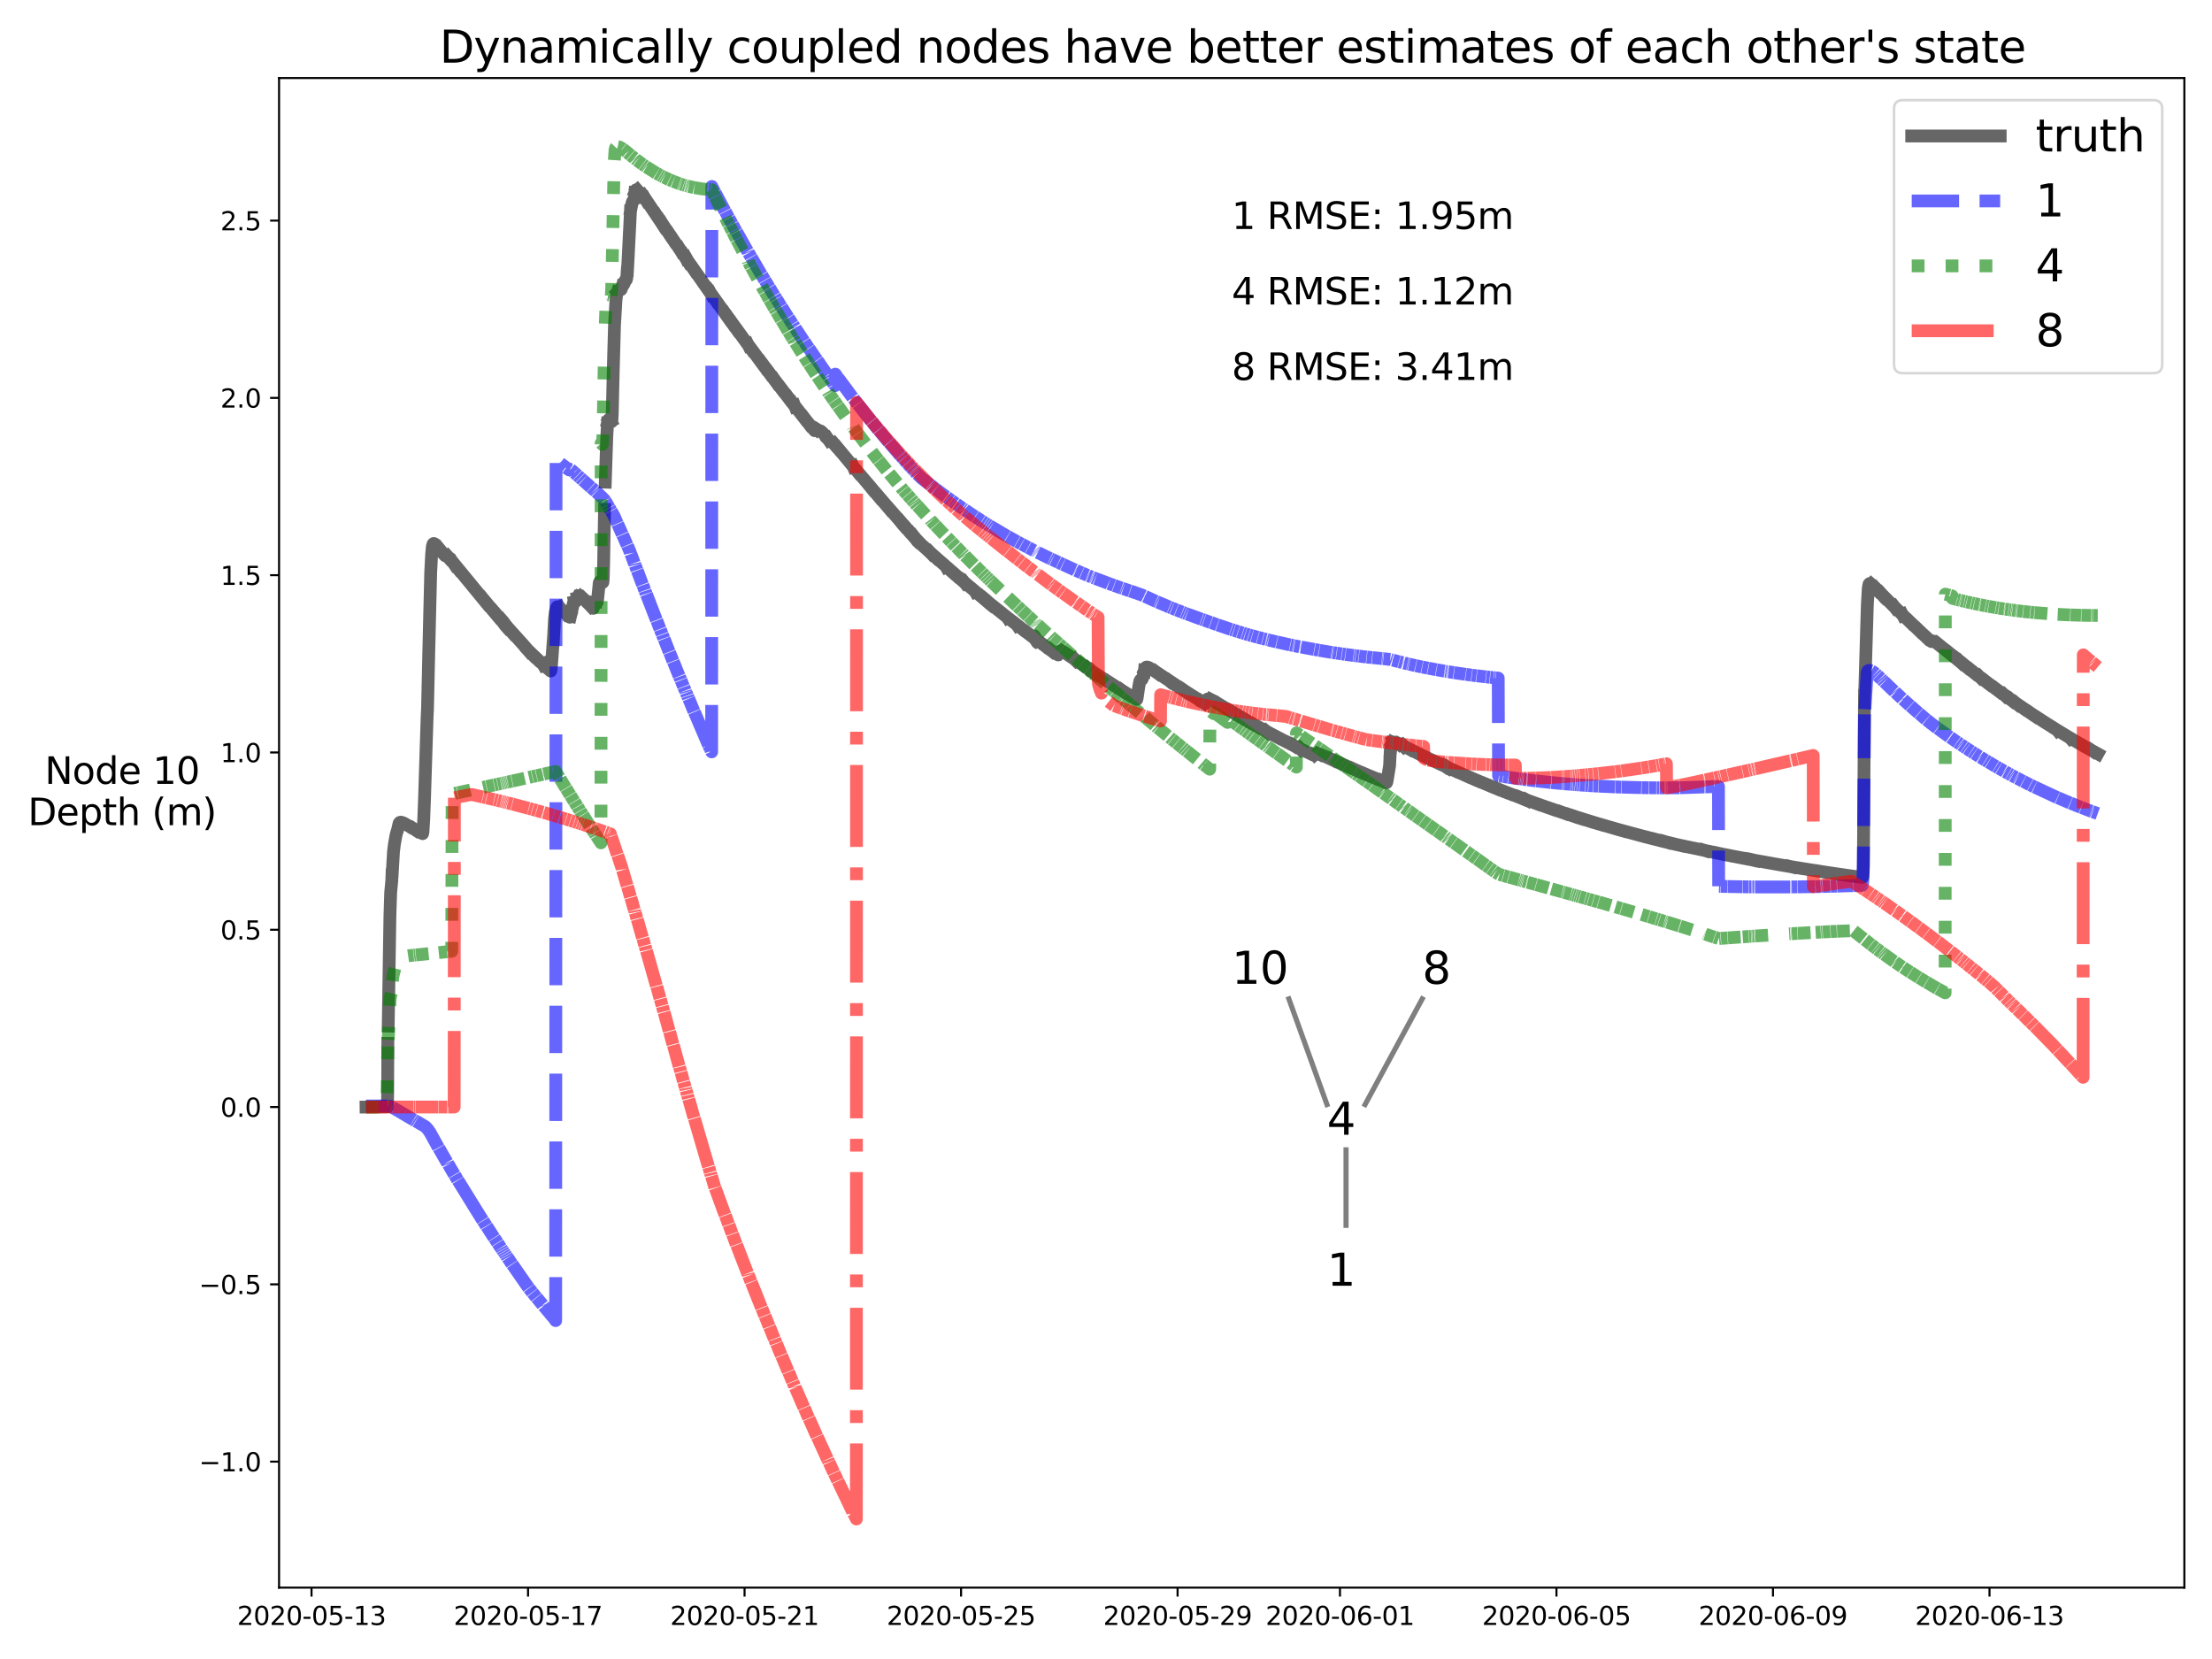 <?xml version="1.0" encoding="utf-8" standalone="no"?>
<!DOCTYPE svg PUBLIC "-//W3C//DTD SVG 1.1//EN"
  "http://www.w3.org/Graphics/SVG/1.1/DTD/svg11.dtd">
<svg xmlns:xlink="http://www.w3.org/1999/xlink" width="864pt" height="648pt" viewBox="0 0 864 648" xmlns="http://www.w3.org/2000/svg" version="1.1">
 <defs>
  <style type="text/css">*{stroke-linejoin: round; stroke-linecap: butt}</style>
 </defs>
 <g id="figure_1">
  <g id="patch_1">
   <path d="M 0 648 
L 864 648 
L 864 0 
L 0 0 
z
" style="fill: #ffffff"/>
  </g>
  <g id="axes_1">
   <g id="patch_2">
    <path d="M 109 620.12 
L 853.2 620.12 
L 853.2 30.48 
L 109 30.48 
z
" style="fill: #ffffff"/>
   </g>
   <g id="matplotlib.axis_1">
    <g id="xtick_1">
     <g id="line2d_1">
      <defs>
       <path id="m60d6ef1543" d="M 0 0 
L 0 3.5 
" style="stroke: #000000; stroke-width: 0.8"/>
      </defs>
      <g>
       <use xlink:href="#m60d6ef1543" x="121.685" y="620.12" style="stroke: #000000; stroke-width: 0.8"/>
      </g>
     </g>
     <g id="text_1">
      <!-- 2020-05-13 -->
      <g transform="translate(92.627 634.718) scale(0.1 -0.1)">
       <defs>
        <path id="DejaVuSans-32" d="M 1228 531 
L 3431 531 
L 3431 0 
L 469 0 
L 469 531 
Q 828 903 1448 1529 
Q 2069 2156 2228 2338 
Q 2531 2678 2651 2914 
Q 2772 3150 2772 3378 
Q 2772 3750 2511 3984 
Q 2250 4219 1831 4219 
Q 1534 4219 1204 4116 
Q 875 4013 500 3803 
L 500 4441 
Q 881 4594 1212 4672 
Q 1544 4750 1819 4750 
Q 2544 4750 2975 4387 
Q 3406 4025 3406 3419 
Q 3406 3131 3298 2873 
Q 3191 2616 2906 2266 
Q 2828 2175 2409 1742 
Q 1991 1309 1228 531 
z
" transform="scale(0.016)"/>
        <path id="DejaVuSans-30" d="M 2034 4250 
Q 1547 4250 1301 3770 
Q 1056 3291 1056 2328 
Q 1056 1369 1301 889 
Q 1547 409 2034 409 
Q 2525 409 2770 889 
Q 3016 1369 3016 2328 
Q 3016 3291 2770 3770 
Q 2525 4250 2034 4250 
z
M 2034 4750 
Q 2819 4750 3233 4129 
Q 3647 3509 3647 2328 
Q 3647 1150 3233 529 
Q 2819 -91 2034 -91 
Q 1250 -91 836 529 
Q 422 1150 422 2328 
Q 422 3509 836 4129 
Q 1250 4750 2034 4750 
z
" transform="scale(0.016)"/>
        <path id="DejaVuSans-2d" d="M 313 2009 
L 1997 2009 
L 1997 1497 
L 313 1497 
L 313 2009 
z
" transform="scale(0.016)"/>
        <path id="DejaVuSans-35" d="M 691 4666 
L 3169 4666 
L 3169 4134 
L 1269 4134 
L 1269 2991 
Q 1406 3038 1543 3061 
Q 1681 3084 1819 3084 
Q 2600 3084 3056 2656 
Q 3513 2228 3513 1497 
Q 3513 744 3044 326 
Q 2575 -91 1722 -91 
Q 1428 -91 1123 -41 
Q 819 9 494 109 
L 494 744 
Q 775 591 1075 516 
Q 1375 441 1709 441 
Q 2250 441 2565 725 
Q 2881 1009 2881 1497 
Q 2881 1984 2565 2268 
Q 2250 2553 1709 2553 
Q 1456 2553 1204 2497 
Q 953 2441 691 2322 
L 691 4666 
z
" transform="scale(0.016)"/>
        <path id="DejaVuSans-31" d="M 794 531 
L 1825 531 
L 1825 4091 
L 703 3866 
L 703 4441 
L 1819 4666 
L 2450 4666 
L 2450 531 
L 3481 531 
L 3481 0 
L 794 0 
L 794 531 
z
" transform="scale(0.016)"/>
        <path id="DejaVuSans-33" d="M 2597 2516 
Q 3050 2419 3304 2112 
Q 3559 1806 3559 1356 
Q 3559 666 3084 287 
Q 2609 -91 1734 -91 
Q 1441 -91 1130 -33 
Q 819 25 488 141 
L 488 750 
Q 750 597 1062 519 
Q 1375 441 1716 441 
Q 2309 441 2620 675 
Q 2931 909 2931 1356 
Q 2931 1769 2642 2001 
Q 2353 2234 1838 2234 
L 1294 2234 
L 1294 2753 
L 1863 2753 
Q 2328 2753 2575 2939 
Q 2822 3125 2822 3475 
Q 2822 3834 2567 4026 
Q 2313 4219 1838 4219 
Q 1578 4219 1281 4162 
Q 984 4106 628 3988 
L 628 4550 
Q 988 4650 1302 4700 
Q 1616 4750 1894 4750 
Q 2613 4750 3031 4423 
Q 3450 4097 3450 3541 
Q 3450 3153 3228 2886 
Q 3006 2619 2597 2516 
z
" transform="scale(0.016)"/>
       </defs>
       <use xlink:href="#DejaVuSans-32"/>
       <use xlink:href="#DejaVuSans-30" x="63.623"/>
       <use xlink:href="#DejaVuSans-32" x="127.246"/>
       <use xlink:href="#DejaVuSans-30" x="190.869"/>
       <use xlink:href="#DejaVuSans-2d" x="254.492"/>
       <use xlink:href="#DejaVuSans-30" x="290.576"/>
       <use xlink:href="#DejaVuSans-35" x="354.199"/>
       <use xlink:href="#DejaVuSans-2d" x="417.822"/>
       <use xlink:href="#DejaVuSans-31" x="453.906"/>
       <use xlink:href="#DejaVuSans-33" x="517.529"/>
      </g>
     </g>
    </g>
    <g id="xtick_2">
     <g id="line2d_2">
      <g>
       <use xlink:href="#m60d6ef1543" x="206.253" y="620.12" style="stroke: #000000; stroke-width: 0.8"/>
      </g>
     </g>
     <g id="text_2">
      <!-- 2020-05-17 -->
      <g transform="translate(177.196 634.718) scale(0.1 -0.1)">
       <defs>
        <path id="DejaVuSans-37" d="M 525 4666 
L 3525 4666 
L 3525 4397 
L 1831 0 
L 1172 0 
L 2766 4134 
L 525 4134 
L 525 4666 
z
" transform="scale(0.016)"/>
       </defs>
       <use xlink:href="#DejaVuSans-32"/>
       <use xlink:href="#DejaVuSans-30" x="63.623"/>
       <use xlink:href="#DejaVuSans-32" x="127.246"/>
       <use xlink:href="#DejaVuSans-30" x="190.869"/>
       <use xlink:href="#DejaVuSans-2d" x="254.492"/>
       <use xlink:href="#DejaVuSans-30" x="290.576"/>
       <use xlink:href="#DejaVuSans-35" x="354.199"/>
       <use xlink:href="#DejaVuSans-2d" x="417.822"/>
       <use xlink:href="#DejaVuSans-31" x="453.906"/>
       <use xlink:href="#DejaVuSans-37" x="517.529"/>
      </g>
     </g>
    </g>
    <g id="xtick_3">
     <g id="line2d_3">
      <g>
       <use xlink:href="#m60d6ef1543" x="290.822" y="620.12" style="stroke: #000000; stroke-width: 0.8"/>
      </g>
     </g>
     <g id="text_3">
      <!-- 2020-05-21 -->
      <g transform="translate(261.764 634.718) scale(0.1 -0.1)">
       <use xlink:href="#DejaVuSans-32"/>
       <use xlink:href="#DejaVuSans-30" x="63.623"/>
       <use xlink:href="#DejaVuSans-32" x="127.246"/>
       <use xlink:href="#DejaVuSans-30" x="190.869"/>
       <use xlink:href="#DejaVuSans-2d" x="254.492"/>
       <use xlink:href="#DejaVuSans-30" x="290.576"/>
       <use xlink:href="#DejaVuSans-35" x="354.199"/>
       <use xlink:href="#DejaVuSans-2d" x="417.822"/>
       <use xlink:href="#DejaVuSans-32" x="453.906"/>
       <use xlink:href="#DejaVuSans-31" x="517.529"/>
      </g>
     </g>
    </g>
    <g id="xtick_4">
     <g id="line2d_4">
      <g>
       <use xlink:href="#m60d6ef1543" x="375.39" y="620.12" style="stroke: #000000; stroke-width: 0.8"/>
      </g>
     </g>
     <g id="text_4">
      <!-- 2020-05-25 -->
      <g transform="translate(346.332 634.718) scale(0.1 -0.1)">
       <use xlink:href="#DejaVuSans-32"/>
       <use xlink:href="#DejaVuSans-30" x="63.623"/>
       <use xlink:href="#DejaVuSans-32" x="127.246"/>
       <use xlink:href="#DejaVuSans-30" x="190.869"/>
       <use xlink:href="#DejaVuSans-2d" x="254.492"/>
       <use xlink:href="#DejaVuSans-30" x="290.576"/>
       <use xlink:href="#DejaVuSans-35" x="354.199"/>
       <use xlink:href="#DejaVuSans-2d" x="417.822"/>
       <use xlink:href="#DejaVuSans-32" x="453.906"/>
       <use xlink:href="#DejaVuSans-35" x="517.529"/>
      </g>
     </g>
    </g>
    <g id="xtick_5">
     <g id="line2d_5">
      <g>
       <use xlink:href="#m60d6ef1543" x="459.958" y="620.12" style="stroke: #000000; stroke-width: 0.8"/>
      </g>
     </g>
     <g id="text_5">
      <!-- 2020-05-29 -->
      <g transform="translate(430.9 634.718) scale(0.1 -0.1)">
       <defs>
        <path id="DejaVuSans-39" d="M 703 97 
L 703 672 
Q 941 559 1184 500 
Q 1428 441 1663 441 
Q 2288 441 2617 861 
Q 2947 1281 2994 2138 
Q 2813 1869 2534 1725 
Q 2256 1581 1919 1581 
Q 1219 1581 811 2004 
Q 403 2428 403 3163 
Q 403 3881 828 4315 
Q 1253 4750 1959 4750 
Q 2769 4750 3195 4129 
Q 3622 3509 3622 2328 
Q 3622 1225 3098 567 
Q 2575 -91 1691 -91 
Q 1453 -91 1209 -44 
Q 966 3 703 97 
z
M 1959 2075 
Q 2384 2075 2632 2365 
Q 2881 2656 2881 3163 
Q 2881 3666 2632 3958 
Q 2384 4250 1959 4250 
Q 1534 4250 1286 3958 
Q 1038 3666 1038 3163 
Q 1038 2656 1286 2365 
Q 1534 2075 1959 2075 
z
" transform="scale(0.016)"/>
       </defs>
       <use xlink:href="#DejaVuSans-32"/>
       <use xlink:href="#DejaVuSans-30" x="63.623"/>
       <use xlink:href="#DejaVuSans-32" x="127.246"/>
       <use xlink:href="#DejaVuSans-30" x="190.869"/>
       <use xlink:href="#DejaVuSans-2d" x="254.492"/>
       <use xlink:href="#DejaVuSans-30" x="290.576"/>
       <use xlink:href="#DejaVuSans-35" x="354.199"/>
       <use xlink:href="#DejaVuSans-2d" x="417.822"/>
       <use xlink:href="#DejaVuSans-32" x="453.906"/>
       <use xlink:href="#DejaVuSans-39" x="517.529"/>
      </g>
     </g>
    </g>
    <g id="xtick_6">
     <g id="line2d_6">
      <g>
       <use xlink:href="#m60d6ef1543" x="523.384" y="620.12" style="stroke: #000000; stroke-width: 0.8"/>
      </g>
     </g>
     <g id="text_6">
      <!-- 2020-06-01 -->
      <g transform="translate(494.326 634.718) scale(0.1 -0.1)">
       <defs>
        <path id="DejaVuSans-36" d="M 2113 2584 
Q 1688 2584 1439 2293 
Q 1191 2003 1191 1497 
Q 1191 994 1439 701 
Q 1688 409 2113 409 
Q 2538 409 2786 701 
Q 3034 994 3034 1497 
Q 3034 2003 2786 2293 
Q 2538 2584 2113 2584 
z
M 3366 4563 
L 3366 3988 
Q 3128 4100 2886 4159 
Q 2644 4219 2406 4219 
Q 1781 4219 1451 3797 
Q 1122 3375 1075 2522 
Q 1259 2794 1537 2939 
Q 1816 3084 2150 3084 
Q 2853 3084 3261 2657 
Q 3669 2231 3669 1497 
Q 3669 778 3244 343 
Q 2819 -91 2113 -91 
Q 1303 -91 875 529 
Q 447 1150 447 2328 
Q 447 3434 972 4092 
Q 1497 4750 2381 4750 
Q 2619 4750 2861 4703 
Q 3103 4656 3366 4563 
z
" transform="scale(0.016)"/>
       </defs>
       <use xlink:href="#DejaVuSans-32"/>
       <use xlink:href="#DejaVuSans-30" x="63.623"/>
       <use xlink:href="#DejaVuSans-32" x="127.246"/>
       <use xlink:href="#DejaVuSans-30" x="190.869"/>
       <use xlink:href="#DejaVuSans-2d" x="254.492"/>
       <use xlink:href="#DejaVuSans-30" x="290.576"/>
       <use xlink:href="#DejaVuSans-36" x="354.199"/>
       <use xlink:href="#DejaVuSans-2d" x="417.822"/>
       <use xlink:href="#DejaVuSans-30" x="453.906"/>
       <use xlink:href="#DejaVuSans-31" x="517.529"/>
      </g>
     </g>
    </g>
    <g id="xtick_7">
     <g id="line2d_7">
      <g>
       <use xlink:href="#m60d6ef1543" x="607.952" y="620.12" style="stroke: #000000; stroke-width: 0.8"/>
      </g>
     </g>
     <g id="text_7">
      <!-- 2020-06-05 -->
      <g transform="translate(578.894 634.718) scale(0.1 -0.1)">
       <use xlink:href="#DejaVuSans-32"/>
       <use xlink:href="#DejaVuSans-30" x="63.623"/>
       <use xlink:href="#DejaVuSans-32" x="127.246"/>
       <use xlink:href="#DejaVuSans-30" x="190.869"/>
       <use xlink:href="#DejaVuSans-2d" x="254.492"/>
       <use xlink:href="#DejaVuSans-30" x="290.576"/>
       <use xlink:href="#DejaVuSans-36" x="354.199"/>
       <use xlink:href="#DejaVuSans-2d" x="417.822"/>
       <use xlink:href="#DejaVuSans-30" x="453.906"/>
       <use xlink:href="#DejaVuSans-35" x="517.529"/>
      </g>
     </g>
    </g>
    <g id="xtick_8">
     <g id="line2d_8">
      <g>
       <use xlink:href="#m60d6ef1543" x="692.52" y="620.12" style="stroke: #000000; stroke-width: 0.8"/>
      </g>
     </g>
     <g id="text_8">
      <!-- 2020-06-09 -->
      <g transform="translate(663.463 634.718) scale(0.1 -0.1)">
       <use xlink:href="#DejaVuSans-32"/>
       <use xlink:href="#DejaVuSans-30" x="63.623"/>
       <use xlink:href="#DejaVuSans-32" x="127.246"/>
       <use xlink:href="#DejaVuSans-30" x="190.869"/>
       <use xlink:href="#DejaVuSans-2d" x="254.492"/>
       <use xlink:href="#DejaVuSans-30" x="290.576"/>
       <use xlink:href="#DejaVuSans-36" x="354.199"/>
       <use xlink:href="#DejaVuSans-2d" x="417.822"/>
       <use xlink:href="#DejaVuSans-30" x="453.906"/>
       <use xlink:href="#DejaVuSans-39" x="517.529"/>
      </g>
     </g>
    </g>
    <g id="xtick_9">
     <g id="line2d_9">
      <g>
       <use xlink:href="#m60d6ef1543" x="777.089" y="620.12" style="stroke: #000000; stroke-width: 0.8"/>
      </g>
     </g>
     <g id="text_9">
      <!-- 2020-06-13 -->
      <g transform="translate(748.031 634.718) scale(0.1 -0.1)">
       <use xlink:href="#DejaVuSans-32"/>
       <use xlink:href="#DejaVuSans-30" x="63.623"/>
       <use xlink:href="#DejaVuSans-32" x="127.246"/>
       <use xlink:href="#DejaVuSans-30" x="190.869"/>
       <use xlink:href="#DejaVuSans-2d" x="254.492"/>
       <use xlink:href="#DejaVuSans-30" x="290.576"/>
       <use xlink:href="#DejaVuSans-36" x="354.199"/>
       <use xlink:href="#DejaVuSans-2d" x="417.822"/>
       <use xlink:href="#DejaVuSans-31" x="453.906"/>
       <use xlink:href="#DejaVuSans-33" x="517.529"/>
      </g>
     </g>
    </g>
   </g>
   <g id="matplotlib.axis_2">
    <g id="ytick_1">
     <g id="line2d_10">
      <defs>
       <path id="m4814f8ebfa" d="M 0 0 
L -3.5 0 
" style="stroke: #000000; stroke-width: 0.8"/>
      </defs>
      <g>
       <use xlink:href="#m4814f8ebfa" x="109" y="570.905" style="stroke: #000000; stroke-width: 0.8"/>
      </g>
     </g>
     <g id="text_10">
      <!-- −1.0 -->
      <g transform="translate(77.717 574.705) scale(0.1 -0.1)">
       <defs>
        <path id="DejaVuSans-2212" d="M 678 2272 
L 4684 2272 
L 4684 1741 
L 678 1741 
L 678 2272 
z
" transform="scale(0.016)"/>
        <path id="DejaVuSans-2e" d="M 684 794 
L 1344 794 
L 1344 0 
L 684 0 
L 684 794 
z
" transform="scale(0.016)"/>
       </defs>
       <use xlink:href="#DejaVuSans-2212"/>
       <use xlink:href="#DejaVuSans-31" x="83.789"/>
       <use xlink:href="#DejaVuSans-2e" x="147.412"/>
       <use xlink:href="#DejaVuSans-30" x="179.199"/>
      </g>
     </g>
    </g>
    <g id="ytick_2">
     <g id="line2d_11">
      <g>
       <use xlink:href="#m4814f8ebfa" x="109" y="501.657" style="stroke: #000000; stroke-width: 0.8"/>
      </g>
     </g>
     <g id="text_11">
      <!-- −0.5 -->
      <g transform="translate(77.717 505.456) scale(0.1 -0.1)">
       <use xlink:href="#DejaVuSans-2212"/>
       <use xlink:href="#DejaVuSans-30" x="83.789"/>
       <use xlink:href="#DejaVuSans-2e" x="147.412"/>
       <use xlink:href="#DejaVuSans-35" x="179.199"/>
      </g>
     </g>
    </g>
    <g id="ytick_3">
     <g id="line2d_12">
      <g>
       <use xlink:href="#m4814f8ebfa" x="109" y="432.408" style="stroke: #000000; stroke-width: 0.8"/>
      </g>
     </g>
     <g id="text_12">
      <!-- 0.0 -->
      <g transform="translate(86.097 436.207) scale(0.1 -0.1)">
       <use xlink:href="#DejaVuSans-30"/>
       <use xlink:href="#DejaVuSans-2e" x="63.623"/>
       <use xlink:href="#DejaVuSans-30" x="95.41"/>
      </g>
     </g>
    </g>
    <g id="ytick_4">
     <g id="line2d_13">
      <g>
       <use xlink:href="#m4814f8ebfa" x="109" y="363.16" style="stroke: #000000; stroke-width: 0.8"/>
      </g>
     </g>
     <g id="text_13">
      <!-- 0.5 -->
      <g transform="translate(86.097 366.959) scale(0.1 -0.1)">
       <use xlink:href="#DejaVuSans-30"/>
       <use xlink:href="#DejaVuSans-2e" x="63.623"/>
       <use xlink:href="#DejaVuSans-35" x="95.41"/>
      </g>
     </g>
    </g>
    <g id="ytick_5">
     <g id="line2d_14">
      <g>
       <use xlink:href="#m4814f8ebfa" x="109" y="293.911" style="stroke: #000000; stroke-width: 0.8"/>
      </g>
     </g>
     <g id="text_14">
      <!-- 1.0 -->
      <g transform="translate(86.097 297.71) scale(0.1 -0.1)">
       <use xlink:href="#DejaVuSans-31"/>
       <use xlink:href="#DejaVuSans-2e" x="63.623"/>
       <use xlink:href="#DejaVuSans-30" x="95.41"/>
      </g>
     </g>
    </g>
    <g id="ytick_6">
     <g id="line2d_15">
      <g>
       <use xlink:href="#m4814f8ebfa" x="109" y="224.663" style="stroke: #000000; stroke-width: 0.8"/>
      </g>
     </g>
     <g id="text_15">
      <!-- 1.5 -->
      <g transform="translate(86.097 228.462) scale(0.1 -0.1)">
       <use xlink:href="#DejaVuSans-31"/>
       <use xlink:href="#DejaVuSans-2e" x="63.623"/>
       <use xlink:href="#DejaVuSans-35" x="95.41"/>
      </g>
     </g>
    </g>
    <g id="ytick_7">
     <g id="line2d_16">
      <g>
       <use xlink:href="#m4814f8ebfa" x="109" y="155.414" style="stroke: #000000; stroke-width: 0.8"/>
      </g>
     </g>
     <g id="text_16">
      <!-- 2.0 -->
      <g transform="translate(86.097 159.213) scale(0.1 -0.1)">
       <use xlink:href="#DejaVuSans-32"/>
       <use xlink:href="#DejaVuSans-2e" x="63.623"/>
       <use xlink:href="#DejaVuSans-30" x="95.41"/>
      </g>
     </g>
    </g>
    <g id="ytick_8">
     <g id="line2d_17">
      <g>
       <use xlink:href="#m4814f8ebfa" x="109" y="86.166" style="stroke: #000000; stroke-width: 0.8"/>
      </g>
     </g>
     <g id="text_17">
      <!-- 2.5 -->
      <g transform="translate(86.097 89.965) scale(0.1 -0.1)">
       <use xlink:href="#DejaVuSans-32"/>
       <use xlink:href="#DejaVuSans-2e" x="63.623"/>
       <use xlink:href="#DejaVuSans-35" x="95.41"/>
      </g>
     </g>
    </g>
    <g id="text_18">
     <!-- Node 10 -->
     <g transform="translate(17.474 306.18) scale(0.144 -0.144)">
      <defs>
       <path id="DejaVuSans-4e" d="M 628 4666 
L 1478 4666 
L 3547 763 
L 3547 4666 
L 4159 4666 
L 4159 0 
L 3309 0 
L 1241 3903 
L 1241 0 
L 628 0 
L 628 4666 
z
" transform="scale(0.016)"/>
       <path id="DejaVuSans-6f" d="M 1959 3097 
Q 1497 3097 1228 2736 
Q 959 2375 959 1747 
Q 959 1119 1226 758 
Q 1494 397 1959 397 
Q 2419 397 2687 759 
Q 2956 1122 2956 1747 
Q 2956 2369 2687 2733 
Q 2419 3097 1959 3097 
z
M 1959 3584 
Q 2709 3584 3137 3096 
Q 3566 2609 3566 1747 
Q 3566 888 3137 398 
Q 2709 -91 1959 -91 
Q 1206 -91 779 398 
Q 353 888 353 1747 
Q 353 2609 779 3096 
Q 1206 3584 1959 3584 
z
" transform="scale(0.016)"/>
       <path id="DejaVuSans-64" d="M 2906 2969 
L 2906 4863 
L 3481 4863 
L 3481 0 
L 2906 0 
L 2906 525 
Q 2725 213 2448 61 
Q 2172 -91 1784 -91 
Q 1150 -91 751 415 
Q 353 922 353 1747 
Q 353 2572 751 3078 
Q 1150 3584 1784 3584 
Q 2172 3584 2448 3432 
Q 2725 3281 2906 2969 
z
M 947 1747 
Q 947 1113 1208 752 
Q 1469 391 1925 391 
Q 2381 391 2643 752 
Q 2906 1113 2906 1747 
Q 2906 2381 2643 2742 
Q 2381 3103 1925 3103 
Q 1469 3103 1208 2742 
Q 947 2381 947 1747 
z
" transform="scale(0.016)"/>
       <path id="DejaVuSans-65" d="M 3597 1894 
L 3597 1613 
L 953 1613 
Q 991 1019 1311 708 
Q 1631 397 2203 397 
Q 2534 397 2845 478 
Q 3156 559 3463 722 
L 3463 178 
Q 3153 47 2828 -22 
Q 2503 -91 2169 -91 
Q 1331 -91 842 396 
Q 353 884 353 1716 
Q 353 2575 817 3079 
Q 1281 3584 2069 3584 
Q 2775 3584 3186 3129 
Q 3597 2675 3597 1894 
z
M 3022 2063 
Q 3016 2534 2758 2815 
Q 2500 3097 2075 3097 
Q 1594 3097 1305 2825 
Q 1016 2553 972 2059 
L 3022 2063 
z
" transform="scale(0.016)"/>
       <path id="DejaVuSans-20" transform="scale(0.016)"/>
      </defs>
      <use xlink:href="#DejaVuSans-4e"/>
      <use xlink:href="#DejaVuSans-6f" x="74.805"/>
      <use xlink:href="#DejaVuSans-64" x="135.986"/>
      <use xlink:href="#DejaVuSans-65" x="199.463"/>
      <use xlink:href="#DejaVuSans-20" x="260.986"/>
      <use xlink:href="#DejaVuSans-31" x="292.773"/>
      <use xlink:href="#DejaVuSans-30" x="356.396"/>
     </g>
     <!-- Depth (m) -->
     <g transform="translate(10.867 322.305) scale(0.144 -0.144)">
      <defs>
       <path id="DejaVuSans-44" d="M 1259 4147 
L 1259 519 
L 2022 519 
Q 2988 519 3436 956 
Q 3884 1394 3884 2338 
Q 3884 3275 3436 3711 
Q 2988 4147 2022 4147 
L 1259 4147 
z
M 628 4666 
L 1925 4666 
Q 3281 4666 3915 4102 
Q 4550 3538 4550 2338 
Q 4550 1131 3912 565 
Q 3275 0 1925 0 
L 628 0 
L 628 4666 
z
" transform="scale(0.016)"/>
       <path id="DejaVuSans-70" d="M 1159 525 
L 1159 -1331 
L 581 -1331 
L 581 3500 
L 1159 3500 
L 1159 2969 
Q 1341 3281 1617 3432 
Q 1894 3584 2278 3584 
Q 2916 3584 3314 3078 
Q 3713 2572 3713 1747 
Q 3713 922 3314 415 
Q 2916 -91 2278 -91 
Q 1894 -91 1617 61 
Q 1341 213 1159 525 
z
M 3116 1747 
Q 3116 2381 2855 2742 
Q 2594 3103 2138 3103 
Q 1681 3103 1420 2742 
Q 1159 2381 1159 1747 
Q 1159 1113 1420 752 
Q 1681 391 2138 391 
Q 2594 391 2855 752 
Q 3116 1113 3116 1747 
z
" transform="scale(0.016)"/>
       <path id="DejaVuSans-74" d="M 1172 4494 
L 1172 3500 
L 2356 3500 
L 2356 3053 
L 1172 3053 
L 1172 1153 
Q 1172 725 1289 603 
Q 1406 481 1766 481 
L 2356 481 
L 2356 0 
L 1766 0 
Q 1100 0 847 248 
Q 594 497 594 1153 
L 594 3053 
L 172 3053 
L 172 3500 
L 594 3500 
L 594 4494 
L 1172 4494 
z
" transform="scale(0.016)"/>
       <path id="DejaVuSans-68" d="M 3513 2113 
L 3513 0 
L 2938 0 
L 2938 2094 
Q 2938 2591 2744 2837 
Q 2550 3084 2163 3084 
Q 1697 3084 1428 2787 
Q 1159 2491 1159 1978 
L 1159 0 
L 581 0 
L 581 4863 
L 1159 4863 
L 1159 2956 
Q 1366 3272 1645 3428 
Q 1925 3584 2291 3584 
Q 2894 3584 3203 3211 
Q 3513 2838 3513 2113 
z
" transform="scale(0.016)"/>
       <path id="DejaVuSans-28" d="M 1984 4856 
Q 1566 4138 1362 3434 
Q 1159 2731 1159 2009 
Q 1159 1288 1364 580 
Q 1569 -128 1984 -844 
L 1484 -844 
Q 1016 -109 783 600 
Q 550 1309 550 2009 
Q 550 2706 781 3412 
Q 1013 4119 1484 4856 
L 1984 4856 
z
" transform="scale(0.016)"/>
       <path id="DejaVuSans-6d" d="M 3328 2828 
Q 3544 3216 3844 3400 
Q 4144 3584 4550 3584 
Q 5097 3584 5394 3201 
Q 5691 2819 5691 2113 
L 5691 0 
L 5113 0 
L 5113 2094 
Q 5113 2597 4934 2840 
Q 4756 3084 4391 3084 
Q 3944 3084 3684 2787 
Q 3425 2491 3425 1978 
L 3425 0 
L 2847 0 
L 2847 2094 
Q 2847 2600 2669 2842 
Q 2491 3084 2119 3084 
Q 1678 3084 1418 2786 
Q 1159 2488 1159 1978 
L 1159 0 
L 581 0 
L 581 3500 
L 1159 3500 
L 1159 2956 
Q 1356 3278 1631 3431 
Q 1906 3584 2284 3584 
Q 2666 3584 2933 3390 
Q 3200 3197 3328 2828 
z
" transform="scale(0.016)"/>
       <path id="DejaVuSans-29" d="M 513 4856 
L 1013 4856 
Q 1481 4119 1714 3412 
Q 1947 2706 1947 2009 
Q 1947 1309 1714 600 
Q 1481 -109 1013 -844 
L 513 -844 
Q 928 -128 1133 580 
Q 1338 1288 1338 2009 
Q 1338 2731 1133 3434 
Q 928 4138 513 4856 
z
" transform="scale(0.016)"/>
      </defs>
      <use xlink:href="#DejaVuSans-44"/>
      <use xlink:href="#DejaVuSans-65" x="77.002"/>
      <use xlink:href="#DejaVuSans-70" x="138.525"/>
      <use xlink:href="#DejaVuSans-74" x="202.002"/>
      <use xlink:href="#DejaVuSans-68" x="241.211"/>
      <use xlink:href="#DejaVuSans-20" x="304.59"/>
      <use xlink:href="#DejaVuSans-28" x="336.377"/>
      <use xlink:href="#DejaVuSans-6d" x="375.391"/>
      <use xlink:href="#DejaVuSans-29" x="472.803"/>
     </g>
    </g>
   </g>
   <g id="line2d_18">
    <path d="M 142.974 432.408 
L 151.269 432.318 
L 151.343 431.573 
L 151.416 427.126 
L 151.49 407.561 
M 151.636 400.76 
L 152.297 357.906 
L 152.591 348.696 
L 152.958 344.753 
L 153.031 343.954 
L 153.105 341.796 
M 153.251 340.362 
L 153.692 332.721 
L 154.059 329.723 
L 154.646 326.384 
L 155.013 324.999 
L 155.234 324.382 
L 155.894 321.556 
L 156.188 321.22 
L 156.555 321.135 
L 157.142 321.267 
L 158.023 321.665 
L 161.547 323.739 
M 161.694 323.787 
L 162.281 324.179 
M 162.428 324.227 
L 165.07 325.623 
L 165.217 324.804 
L 165.511 320.048 
L 165.805 312.214 
L 166.832 279.965 
L 166.979 277.069 
L 167.493 253.975 
L 168.227 223.597 
L 168.594 216.447 
L 168.888 213.419 
L 169.181 212.449 
L 169.402 212.289 
L 169.695 212.376 
L 170.283 212.878 
L 171.237 214.027 
M 171.384 214.12 
L 173.366 216.527 
L 173.953 217.125 
L 174.394 217.094 
L 174.614 217.255 
M 174.761 217.313 
L 174.981 217.571 
M 175.128 217.646 
L 177.183 219.989 
L 177.477 220.427 
M 177.624 220.528 
L 178.725 221.942 
M 178.872 222.032 
L 188.562 233.826 
M 188.708 233.915 
L 189.956 235.478 
M 190.103 235.566 
L 192.966 239.004 
M 193.113 239.091 
L 194.288 240.535 
M 194.434 240.621 
L 195.609 242.056 
M 195.756 242.142 
L 196.123 242.644 
M 196.27 242.73 
L 196.637 243.231 
M 196.784 243.317 
L 197.151 243.817 
M 197.297 243.902 
L 197.664 244.4 
M 197.811 244.486 
L 198.178 244.983 
M 198.325 245.068 
L 199.94 246.967 
M 200.087 247.051 
L 204.345 251.77 
L 205.446 253.066 
L 206.474 254.251 
M 206.62 254.326 
L 207.868 255.607 
M 208.015 255.678 
L 209.483 257.121 
M 209.63 257.191 
L 211.979 259.419 
M 212.126 259.488 
L 212.2 259.62 
M 212.346 259.689 
L 215.063 262.099 
L 215.136 262.071 
L 215.209 261.884 
L 215.43 259.436 
L 216.017 251.41 
M 216.164 249.856 
L 216.604 241.719 
L 216.898 239.153 
L 217.338 237.39 
L 217.632 237.014 
L 217.926 236.99 
L 218.366 237.206 
L 218.439 237.307 
M 218.586 237.363 
L 218.66 237.477 
M 218.806 237.538 
L 220.715 239.312 
L 221.009 239.671 
M 221.156 239.745 
L 222.55 241.082 
L 222.624 241.063 
L 222.697 240.851 
M 222.844 240.655 
L 223.285 238.803 
L 224.019 235.419 
L 224.239 235.099 
M 224.386 235.079 
L 224.826 234.993 
L 225.12 234.184 
L 225.487 233.533 
M 225.634 233.513 
L 226.221 233.373 
L 226.515 233.1 
M 226.661 233.094 
L 227.028 233.208 
L 227.542 233.624 
M 227.689 233.687 
L 229.671 235.572 
L 230.772 236.754 
M 230.919 236.831 
L 231.727 237.609 
L 231.873 237.1 
L 232.167 235.441 
M 232.314 235.29 
L 232.608 235.041 
L 232.754 235.053 
M 232.901 235.077 
L 233.268 235.197 
L 233.415 234.171 
L 234.076 227.603 
L 234.369 227.105 
L 234.663 227.067 
L 235.103 227.296 
L 235.471 227.471 
L 235.617 226.155 
L 235.764 220.559 
L 236.131 198.999 
M 236.425 188.32 
L 237.012 170.543 
L 237.306 165.248 
M 237.453 164.718 
L 237.673 163.94 
L 237.893 163.798 
M 238.04 163.83 
L 238.554 164.277 
L 238.627 164.432 
M 238.774 164.517 
L 238.921 164.681 
L 238.994 164.517 
L 239.141 161.846 
L 239.508 145.823 
L 240.022 127.03 
L 240.609 116.96 
L 240.903 114.859 
L 241.123 114.184 
M 241.27 114.087 
L 241.637 113.727 
L 242.077 113.064 
L 242.371 113.099 
L 242.591 113.118 
L 242.958 112.112 
L 243.032 111.846 
M 243.179 111.752 
L 243.766 110.84 
L 244.206 109.519 
L 244.427 109.365 
L 244.647 109.257 
L 244.794 108.717 
L 244.94 106.56 
M 245.087 105.601 
L 245.381 100.191 
L 246.262 82.367 
M 246.409 81.789 
L 246.922 79.051 
L 247.143 78.606 
L 247.657 78.166 
L 247.73 77.57 
M 247.877 77.024 
L 248.024 75.204 
M 248.17 74.809 
L 248.464 74.132 
L 248.684 74.089 
L 248.758 74.164 
M 248.905 74.221 
L 249.565 74.969 
L 250.006 75.358 
L 250.373 75.537 
L 250.887 76.076 
L 250.96 76.258 
M 251.107 76.356 
L 251.841 77.458 
M 251.988 77.565 
L 252.355 78.191 
M 252.502 78.3 
L 256.392 84.104 
M 256.539 84.216 
L 257.787 86.154 
M 257.934 86.266 
L 258.595 87.339 
M 258.741 87.449 
L 259.255 88.307 
M 259.402 88.415 
L 261.384 91.419 
M 261.531 91.528 
L 262.852 93.557 
M 262.999 93.668 
L 265.275 97.07 
M 265.422 97.179 
L 265.862 97.918 
M 266.009 98.026 
L 266.963 99.506 
M 267.11 99.616 
L 267.624 100.457 
M 267.771 100.564 
L 267.918 100.879 
M 268.065 100.985 
L 268.432 101.617 
M 268.578 101.726 
L 268.872 102.249 
M 269.019 102.356 
L 271.074 105.397 
M 271.221 105.504 
L 276.727 113.399 
M 276.874 113.504 
L 277.388 114.327 
M 277.534 114.431 
L 277.755 114.841 
M 277.901 114.946 
L 279.223 116.895 
M 279.37 116.999 
L 283.187 122.401 
M 283.334 122.504 
L 284.582 124.323 
M 284.729 124.427 
L 285.977 126.239 
M 286.123 126.342 
L 287.592 128.448 
M 287.738 128.55 
L 291.996 134.421 
M 292.143 134.522 
L 292.29 134.817 
M 292.437 134.918 
L 293.318 136.199 
M 293.464 136.3 
L 297.428 141.685 
M 297.575 141.785 
L 298.676 143.337 
M 298.823 143.436 
L 300.438 145.659 
M 300.585 145.757 
L 302.42 148.255 
M 302.567 148.353 
L 303.154 149.213 
M 303.301 149.311 
L 305.137 151.789 
M 305.283 151.887 
L 307.853 155.296 
M 308 155.392 
L 309.541 157.461 
M 309.688 157.557 
L 310.275 158.399 
M 310.422 158.495 
L 310.495 158.68 
M 310.642 158.776 
L 314.019 163.15 
M 314.166 163.245 
L 315.854 165.46 
M 316.001 165.554 
L 318.203 168.21 
L 318.35 168.124 
L 318.791 167.643 
L 319.011 167.667 
L 319.084 167.739 
M 319.231 167.788 
L 320.039 168.293 
L 320.332 168.254 
L 320.699 168.441 
L 321.507 169.21 
L 323.195 171.253 
M 323.342 171.342 
L 323.709 171.87 
M 323.856 171.96 
L 324.37 172.468 
L 324.81 172.5 
L 325.324 172.872 
L 325.691 173.308 
M 325.838 173.388 
L 327.159 174.972 
M 327.306 175.06 
L 333.032 181.987 
M 333.179 182.078 
L 333.253 182.25 
M 333.399 182.34 
L 334.941 184.26 
M 335.088 184.35 
L 339.125 189.121 
L 340.373 190.67 
M 340.52 190.759 
L 343.089 193.839 
M 343.236 193.928 
L 347.2 198.59 
M 347.347 198.677 
L 350.944 202.789 
L 351.752 203.782 
M 351.899 203.868 
L 352.78 204.944 
M 352.926 205.03 
L 354.321 206.681 
M 354.468 206.766 
L 355.863 208.409 
M 356.01 208.494 
L 356.744 209.392 
M 356.89 209.477 
L 357.258 209.965 
M 357.404 210.049 
L 358.138 210.944 
M 358.285 211.028 
L 359.9 212.733 
L 361.662 214.28 
L 363.13 215.656 
M 363.277 215.724 
L 363.644 216.116 
M 363.791 216.184 
L 365.259 217.557 
M 365.406 217.625 
L 369.444 221.185 
L 369.517 221.313 
M 369.811 221.509 
L 371.499 223.04 
M 371.646 223.107 
L 373.187 224.5 
M 373.481 224.692 
L 375.904 226.827 
M 376.05 226.892 
L 376.491 227.327 
M 376.638 227.392 
L 376.785 227.576 
M 376.931 227.641 
L 380.749 230.851 
L 380.822 230.973 
M 380.969 231.038 
L 383.465 233.165 
M 383.612 233.229 
L 384.566 234.071 
M 384.713 234.134 
L 385.374 234.732 
M 385.52 234.794 
L 386.181 235.39 
M 386.328 235.452 
L 386.989 236.045 
M 387.135 236.108 
L 393.375 241.081 
L 393.449 241.192 
M 393.595 241.252 
L 397.193 244.043 
L 397.266 244.152 
M 397.413 244.212 
L 398.954 245.443 
M 399.101 245.502 
L 401.524 247.384 
M 401.671 247.442 
L 403.873 249.167 
M 404.02 249.226 
L 404.093 249.334 
M 404.24 249.393 
L 404.313 249.5 
M 404.46 249.559 
L 404.533 249.666 
M 404.68 249.724 
L 404.754 249.831 
M 404.901 249.889 
L 404.974 249.995 
M 405.121 250.053 
L 405.194 250.158 
M 405.341 250.216 
L 410.113 253.742 
M 410.259 253.798 
L 410.847 254.268 
M 410.994 254.323 
L 413.269 255.8 
L 413.416 255.073 
M 413.563 254.846 
L 413.857 254.355 
L 414.224 254.212 
L 414.737 254.332 
L 415.031 254.501 
M 415.178 254.541 
L 416.573 255.387 
L 419.729 257.521 
L 419.876 257.668 
M 420.023 257.722 
L 420.17 257.87 
M 420.317 257.923 
L 422.446 259.427 
M 422.592 259.48 
L 424.721 260.972 
M 424.868 261.025 
L 425.088 261.219 
M 425.235 261.272 
L 426.189 261.96 
M 426.336 262.013 
L 426.556 262.206 
M 426.703 262.258 
L 426.924 262.451 
M 427.07 262.504 
L 427.731 262.99 
M 427.878 263.042 
L 432.943 266.353 
M 433.09 266.404 
L 435.072 267.716 
M 435.219 267.766 
L 438.008 269.57 
M 438.155 269.619 
L 438.596 269.937 
M 438.742 269.986 
L 441.312 271.618 
M 441.459 271.666 
L 444.028 273.184 
L 444.175 272.545 
L 444.836 268.021 
L 445.203 266.079 
L 445.496 265.573 
L 445.863 265.419 
L 446.083 265.353 
L 446.304 264.82 
L 446.818 262.828 
M 446.964 262.473 
L 447.038 261.777 
M 447.185 261.471 
L 447.478 260.785 
L 447.772 260.562 
L 448.139 260.551 
L 448.8 260.792 
L 450.415 261.733 
L 451.442 262.444 
M 451.589 262.494 
L 452.103 262.879 
M 452.25 262.93 
L 456.434 265.711 
L 456.728 265.951 
M 456.875 266.003 
L 457.682 266.582 
M 457.829 266.633 
L 459.444 267.738 
M 459.591 267.789 
L 461.72 269.216 
M 461.867 269.267 
L 462.601 269.784 
M 462.748 269.834 
L 463.482 270.348 
M 463.628 270.398 
L 469.281 273.996 
M 469.428 274.045 
L 470.162 274.539 
M 470.309 274.588 
L 470.749 274.809 
L 470.896 274.645 
L 471.557 273.098 
L 471.924 272.96 
L 472.438 273.047 
L 472.878 273.25 
M 473.025 273.286 
L 474.713 274.19 
L 475.447 274.659 
M 475.594 274.705 
L 480.806 277.851 
M 480.953 277.895 
L 481.834 278.46 
M 481.981 278.504 
L 483.523 279.454 
M 483.669 279.498 
L 485.284 280.482 
M 485.431 280.525 
L 486.312 281.076 
M 486.459 281.119 
L 487.707 281.877 
M 487.854 281.919 
L 488.955 282.577 
M 489.102 282.619 
L 491.231 283.835 
M 491.377 283.876 
L 493.213 284.915 
M 493.359 284.956 
L 494.461 285.588 
M 494.607 285.629 
L 494.754 285.746 
M 494.901 285.786 
L 495.342 286.06 
M 495.488 286.1 
L 498.645 287.806 
M 498.792 287.846 
L 503.93 290.523 
M 504.077 290.561 
L 505.032 291.077 
M 505.178 291.115 
L 505.472 291.297 
M 505.619 291.335 
L 507.601 292.354 
M 507.748 292.391 
L 507.821 292.462 
M 507.968 292.499 
L 508.041 292.57 
M 508.188 292.607 
L 513.107 294.984 
L 513.254 295.003 
L 513.327 294.835 
M 513.474 294.725 
L 513.841 294.384 
L 514.281 294.302 
L 515.015 294.444 
L 515.162 294.514 
M 515.309 294.539 
L 517.585 295.473 
L 520.081 296.621 
M 520.227 296.653 
L 520.521 296.807 
M 520.668 296.84 
L 521.989 297.454 
M 522.136 297.487 
L 524.045 298.37 
M 524.192 298.404 
L 525.44 298.989 
M 525.586 299.022 
L 528.67 300.403 
M 528.816 300.436 
L 529.404 300.72 
M 529.551 300.753 
L 530.652 301.256 
M 530.798 301.289 
L 533.735 302.562 
M 533.882 302.594 
L 535.864 303.448 
M 536.011 303.48 
L 539.754 305.033 
M 539.901 305.064 
L 540.195 305.21 
M 540.342 305.241 
L 541.59 305.711 
L 541.737 305.336 
L 542.764 299.072 
L 542.985 294.6 
M 543.131 293.533 
L 543.425 291.098 
L 543.645 290.212 
M 543.792 290.099 
L 543.865 289.955 
M 544.012 289.907 
L 544.379 289.824 
L 545.04 289.947 
L 546.361 290.48 
L 546.435 290.546 
M 546.582 290.581 
L 547.83 291.219 
M 547.976 291.256 
L 548.05 291.328 
M 548.197 291.366 
L 548.27 291.438 
M 548.417 291.476 
L 549.738 292.177 
M 549.885 292.215 
L 550.326 292.474 
M 550.472 292.512 
L 552.895 293.776 
M 553.042 293.815 
L 555.391 295.016 
M 555.538 295.054 
L 557.74 296.15 
M 557.887 296.187 
L 560.97 297.694 
M 561.117 297.731 
L 564.2 299.207 
M 564.347 299.243 
L 564.494 299.343 
M 564.64 299.378 
L 565.081 299.614 
M 565.228 299.649 
L 565.375 299.749 
M 565.521 299.784 
L 565.668 299.884 
M 565.815 299.919 
L 567.797 300.852 
M 567.944 300.887 
L 572.422 302.908 
M 572.569 302.942 
L 574.771 303.927 
M 574.918 303.96 
L 576.68 304.742 
M 576.826 304.775 
L 580.35 306.278 
M 580.497 306.31 
L 581.892 306.911 
M 582.039 306.943 
L 583.287 307.478 
M 583.433 307.509 
L 584.094 307.803 
M 584.241 307.835 
L 585.562 308.39 
M 585.709 308.421 
L 587.104 308.999 
M 587.251 309.03 
L 589.159 309.801 
M 589.306 309.832 
L 593.27 311.368 
M 593.417 311.398 
L 593.858 311.588 
M 594.004 311.618 
L 594.371 311.78 
M 594.518 311.809 
L 594.885 311.971 
M 595.032 312 
L 596.207 312.459 
M 596.354 312.488 
L 596.5 312.567 
M 596.647 312.595 
L 599.877 313.789 
M 600.024 313.817 
L 605.823 315.868 
M 605.97 315.895 
L 610.155 317.325 
M 610.301 317.351 
L 610.815 317.543 
M 610.962 317.569 
L 613.531 318.428 
M 613.678 318.453 
L 614.266 318.664 
M 614.412 318.69 
L 615.146 318.945 
M 615.293 318.971 
L 615.954 319.202 
M 616.101 319.227 
L 616.908 319.503 
M 617.055 319.528 
L 619.184 320.212 
M 619.331 320.237 
L 620.359 320.574 
M 620.505 320.598 
L 622.194 321.132 
M 622.341 321.156 
L 624.249 321.748 
M 624.396 321.772 
L 630.856 323.663 
M 631.003 323.684 
L 633.205 324.321 
M 633.352 324.342 
L 641.06 326.438 
M 641.207 326.458 
L 643.923 327.179 
M 644.07 327.198 
L 646.933 327.94 
M 647.08 327.958 
L 648.034 328.214 
M 648.181 328.232 
L 650.09 328.719 
M 650.236 328.737 
L 650.603 328.844 
M 650.75 328.862 
L 651.044 328.951 
M 651.191 328.969 
L 656.036 330.138 
M 656.183 330.155 
L 660.294 331.021 
L 662.936 331.557 
L 665.652 332.152 
M 665.799 332.168 
L 665.946 332.214 
M 666.093 332.23 
L 669.617 332.98 
M 669.763 332.995 
L 671.305 333.326 
M 671.452 333.341 
L 672.039 333.475 
M 672.186 333.49 
L 674.755 334.019 
M 674.902 334.034 
L 680.555 335.147 
M 680.701 335.161 
L 683.051 335.618 
M 683.197 335.632 
L 684.005 335.796 
M 684.152 335.81 
L 684.372 335.864 
M 684.519 335.878 
L 685.106 335.999 
M 685.253 336.013 
L 685.473 336.067 
M 685.62 336.081 
L 693.989 337.575 
L 699.274 338.486 
M 699.568 338.524 
L 699.715 338.56 
M 699.861 338.573 
L 702.064 338.948 
M 702.211 338.96 
L 709.038 340.064 
M 709.184 340.076 
L 711.167 340.394 
M 711.313 340.406 
L 711.827 340.495 
M 711.974 340.507 
L 714.91 340.962 
M 715.057 340.973 
L 717.406 341.331 
M 717.553 341.343 
L 723.866 342.257 
M 724.013 342.268 
L 727.464 342.717 
L 727.61 342.213 
L 727.757 340.102 
L 727.831 338.17 
L 727.977 316.56 
L 728.271 271.626 
M 728.418 268.273 
L 729.372 236.289 
L 729.739 229.751 
L 730.033 228.196 
L 730.253 227.938 
L 730.547 227.982 
L 730.767 228.164 
M 730.914 228.22 
L 732.015 229.186 
L 732.455 229.673 
M 732.602 229.746 
L 733.19 230.386 
M 733.336 230.459 
L 734.511 231.69 
M 734.658 231.765 
L 735.098 232.273 
M 735.245 232.346 
L 735.832 233.002 
M 735.979 233.078 
L 739.796 236.922 
M 739.943 236.996 
L 740.163 237.283 
M 740.31 237.359 
L 742.953 239.999 
M 743.1 240.072 
L 743.173 240.212 
M 743.32 240.285 
L 746.036 242.958 
M 746.183 243.031 
L 749.413 246.143 
M 749.56 246.215 
L 752.35 248.88 
M 752.496 248.955 
L 753.891 250.228 
L 754.478 250.607 
L 754.919 250.361 
L 755.359 250.444 
L 756.167 250.915 
L 756.681 251.337 
M 756.828 251.394 
L 761.452 255.145 
M 761.746 255.325 
L 764.389 257.504 
M 764.536 257.566 
L 765.416 258.323 
M 765.563 258.384 
L 765.93 258.731 
M 766.077 258.791 
L 767.178 259.716 
M 767.325 259.776 
L 768.059 260.407 
M 768.206 260.466 
L 769.894 261.836 
M 770.041 261.895 
L 770.996 262.686 
M 771.142 262.744 
L 773.051 264.257 
M 773.198 264.315 
L 773.418 264.535 
M 773.565 264.593 
L 775.474 266.083 
M 775.62 266.14 
L 776.575 266.903 
M 776.722 266.96 
L 779.511 269.064 
M 779.658 269.119 
L 780.612 269.864 
M 780.759 269.919 
L 782.741 271.393 
M 782.888 271.447 
L 783.108 271.655 
M 783.255 271.709 
L 784.503 272.643 
M 784.65 272.696 
L 785.384 273.262 
M 785.531 273.316 
L 785.898 273.622 
M 786.045 273.676 
L 787.293 274.592 
M 787.439 274.644 
L 787.806 274.947 
M 787.953 274.999 
L 790.156 276.554 
M 790.302 276.605 
L 792.945 278.429 
M 793.092 278.48 
L 794.56 279.498 
M 794.707 279.549 
L 798.524 282.028 
L 803.516 285.165 
L 803.59 285.256 
M 803.736 285.303 
L 808.508 288.198 
L 808.581 288.281 
M 808.728 288.327 
L 812.839 290.775 
M 812.986 290.819 
L 816.803 293.028 
M 816.95 293.071 
L 817.317 293.316 
M 817.464 293.359 
L 819.373 294.418 
L 819.373 294.418 
" clip-path="url(#p5dc155cd50)" style="fill: none; stroke: #000000; stroke-opacity: 0.6; stroke-width: 5; stroke-linecap: square"/>
   </g>
   <g id="line2d_19">
    <path d="M 142.974 431.99 
L 151.49 431.984 
M 151.636 431.984 
L 152.297 432.094 
L 153.105 432.511 
M 153.251 432.548 
L 155.16 433.633 
L 161.547 437.418 
M 161.694 437.46 
L 162.281 437.832 
M 162.428 437.873 
L 166.172 440.089 
L 167.126 441.113 
L 167.933 442.28 
L 169.548 445.181 
L 171.237 448.27 
M 171.384 448.397 
L 174.614 454.032 
M 174.761 454.156 
L 174.981 454.654 
M 175.128 454.778 
L 177.477 458.849 
M 177.624 458.972 
L 178.725 460.922 
M 178.872 461.044 
L 185.332 471.512 
L 188.562 476.7 
M 188.708 476.814 
L 189.956 478.857 
M 190.103 478.97 
L 192.966 483.445 
M 193.113 483.556 
L 194.288 485.431 
M 194.434 485.541 
L 195.609 487.4 
M 195.756 487.509 
L 196.123 488.161 
M 196.27 488.27 
L 196.637 488.92 
M 196.784 489.028 
L 197.151 489.676 
M 197.297 489.784 
L 197.664 490.429 
M 197.811 490.537 
L 198.178 491.18 
M 198.325 491.287 
L 199.94 493.735 
M 200.087 493.841 
L 206.474 503.059 
M 206.62 503.153 
L 207.868 504.805 
M 208.015 504.894 
L 209.483 506.758 
M 209.63 506.846 
L 211.979 509.722 
M 212.126 509.808 
L 212.2 509.981 
M 212.346 510.067 
L 216.017 514.478 
M 216.164 514.574 
L 217.045 515.817 
L 217.191 180.153 
L 217.412 180.101 
L 217.926 180.329 
L 218.439 180.697 
M 218.586 180.747 
L 218.66 180.848 
M 218.806 180.899 
L 220.935 182.525 
L 221.009 182.641 
M 221.156 182.7 
L 222.33 183.555 
L 222.55 183.246 
L 222.697 183.306 
M 222.844 183.351 
L 223.872 184.173 
L 224.239 184.555 
M 224.386 184.619 
L 225.487 185.653 
M 225.634 185.719 
L 226.515 186.572 
M 226.661 186.638 
L 227.542 187.492 
M 227.689 187.558 
L 230.772 190.319 
M 230.919 190.382 
L 232.167 191.518 
M 232.314 191.583 
L 232.754 192.04 
M 232.901 192.105 
L 235.177 194.271 
L 236.058 195.19 
L 236.131 195.382 
M 236.425 195.697 
L 237.232 197.012 
L 237.306 197.264 
M 237.453 197.391 
L 237.893 198.268 
M 238.04 198.392 
L 238.627 199.494 
M 238.774 199.615 
L 239.949 201.761 
L 241.123 204.503 
M 241.27 204.665 
L 243.032 208.698 
M 243.179 208.86 
L 244.94 212.937 
M 245.087 213.103 
L 246.188 215.769 
L 246.262 216.145 
M 246.409 216.334 
L 247.73 219.932 
M 247.877 220.122 
L 248.024 220.695 
M 248.17 220.887 
L 248.758 222.617 
M 248.905 222.809 
L 250.96 228.336 
M 251.107 228.526 
L 251.841 230.609 
M 251.988 230.798 
L 252.355 231.93 
M 252.502 232.118 
L 256.392 242.198 
M 256.539 242.383 
L 257.787 245.7 
M 257.934 245.884 
L 258.595 247.717 
M 258.741 247.9 
L 259.255 249.362 
M 259.402 249.544 
L 261.384 254.626 
M 261.531 254.807 
L 262.852 258.225 
M 262.999 258.405 
L 265.275 264.109 
M 265.422 264.286 
L 265.862 265.525 
M 266.009 265.702 
L 266.963 268.17 
M 267.11 268.345 
L 267.624 269.749 
M 267.771 269.925 
L 267.918 270.45 
M 268.065 270.625 
L 268.432 271.673 
M 268.578 271.848 
L 268.872 272.72 
M 269.019 272.894 
L 271.074 277.917 
M 271.221 278.09 
L 276.727 291.003 
M 276.874 291.17 
L 277.388 292.508 
M 277.534 292.675 
L 277.755 293.342 
M 277.901 293.509 
L 277.975 293.676 
L 278.048 72.832 
L 278.122 72.971 
L 279.223 75.18 
M 279.37 75.318 
L 283.187 82.517 
M 283.334 82.651 
L 284.582 85.054 
M 284.729 85.187 
L 285.977 87.568 
M 286.123 87.7 
L 287.592 90.45 
M 287.738 90.581 
L 291.996 98.155 
M 292.143 98.282 
L 292.29 98.661 
M 292.437 98.787 
L 293.318 100.422 
M 293.464 100.548 
L 297.428 107.346 
M 297.575 107.468 
L 298.676 109.409 
M 298.823 109.53 
L 300.438 112.291 
M 300.585 112.411 
L 302.42 115.491 
M 302.567 115.609 
L 303.154 116.665 
M 303.301 116.782 
L 305.137 119.804 
M 305.283 119.919 
L 307.853 124.032 
M 308 124.145 
L 309.541 126.619 
M 309.688 126.731 
L 310.275 127.734 
M 310.422 127.845 
L 310.495 128.067 
M 310.642 128.178 
L 314.019 133.324 
M 314.166 133.432 
L 315.854 136.007 
M 316.001 136.114 
L 319.084 140.653 
M 319.231 140.759 
L 323.195 146.515 
M 323.342 146.618 
L 323.709 147.236 
M 323.856 147.339 
L 325.691 150.003 
M 325.838 150.105 
L 326.205 150.615 
L 326.279 146.144 
L 326.352 146.244 
L 327.159 147.443 
M 327.306 147.543 
L 333.032 155.277 
M 333.179 155.373 
L 333.253 155.564 
M 333.399 155.66 
L 334.941 157.747 
M 335.088 157.841 
L 340.373 164.585 
M 340.52 164.676 
L 343.089 167.902 
M 343.236 167.99 
L 347.2 172.792 
M 347.347 172.878 
L 351.752 178.026 
M 351.899 178.109 
L 352.78 179.182 
M 352.926 179.265 
L 354.321 180.899 
M 354.468 180.98 
L 355.863 182.593 
M 356.01 182.674 
L 356.744 183.552 
M 356.89 183.632 
L 357.258 184.109 
M 357.404 184.188 
L 358.138 185.057 
M 358.285 185.135 
L 359.974 186.79 
L 362.91 189.026 
L 363.13 189.252 
M 363.277 189.309 
L 363.644 189.647 
M 363.791 189.703 
L 365.259 190.877 
M 365.406 190.933 
L 369.517 194.034 
M 369.811 194.194 
L 371.499 195.461 
M 371.646 195.513 
L 373.187 196.654 
M 373.481 196.809 
L 375.904 198.533 
M 376.05 198.583 
L 376.491 198.933 
M 376.638 198.983 
L 376.785 199.132 
M 376.931 199.181 
L 380.822 201.808 
M 380.969 201.855 
L 383.465 203.5 
M 383.612 203.546 
L 384.566 204.192 
M 384.713 204.237 
L 385.374 204.693 
M 385.52 204.739 
L 386.181 205.191 
M 386.328 205.236 
L 386.989 205.684 
M 387.135 205.729 
L 393.449 209.479 
M 393.595 209.521 
L 397.266 211.597 
M 397.413 211.637 
L 398.954 212.505 
M 399.101 212.544 
L 401.524 213.852 
M 401.671 213.89 
L 403.873 215.086 
M 404.02 215.125 
L 404.093 215.202 
M 404.24 215.24 
L 404.313 215.316 
M 404.46 215.354 
L 404.533 215.429 
M 404.68 215.466 
L 404.754 215.541 
M 404.901 215.578 
L 404.974 215.653 
M 405.121 215.69 
L 405.194 215.764 
M 405.341 215.8 
L 410.113 218.141 
M 410.259 218.176 
L 410.847 218.483 
M 410.994 218.517 
L 413.416 219.657 
M 413.563 219.691 
L 415.031 220.421 
M 415.178 220.456 
L 419.876 222.633 
M 420.023 222.666 
L 420.17 222.763 
M 420.317 222.795 
L 422.446 223.752 
M 422.592 223.784 
L 424.721 224.712 
M 424.868 224.743 
L 425.088 224.865 
M 425.235 224.895 
L 426.189 225.317 
M 426.336 225.347 
L 426.556 225.466 
M 426.703 225.496 
L 426.924 225.614 
M 427.07 225.644 
L 427.731 225.938 
M 427.878 225.968 
L 432.576 227.721 
L 432.943 227.884 
M 433.09 227.911 
L 435.072 228.659 
M 435.219 228.685 
L 438.008 229.69 
M 438.155 229.715 
L 438.596 229.891 
M 438.742 229.916 
L 441.312 230.798 
M 441.459 230.822 
L 446.157 232.469 
L 446.818 232.782 
M 446.964 232.814 
L 447.038 232.88 
M 447.185 232.913 
L 451.442 234.874 
M 451.589 234.906 
L 452.103 235.162 
M 452.25 235.194 
L 456.728 237.118 
M 456.875 237.148 
L 457.682 237.507 
M 457.829 237.537 
L 459.444 238.214 
M 459.591 238.243 
L 461.72 239.102 
M 461.867 239.13 
L 462.601 239.439 
M 462.748 239.466 
L 463.482 239.771 
M 463.628 239.799 
L 469.281 241.862 
M 469.428 241.888 
L 470.162 242.165 
M 470.309 242.19 
L 472.878 243.135 
M 473.025 243.161 
L 475.447 244.047 
M 475.594 244.072 
L 480.806 245.845 
M 480.953 245.868 
L 481.834 246.174 
M 481.981 246.197 
L 483.523 246.704 
M 483.669 246.726 
L 485.284 247.242 
M 485.431 247.264 
L 486.312 247.549 
M 486.459 247.571 
L 487.707 247.957 
M 487.854 247.978 
L 488.955 248.304 
M 489.102 248.324 
L 491.231 248.912 
M 491.377 248.932 
L 493.213 249.422 
M 493.359 249.441 
L 494.461 249.735 
M 494.607 249.753 
L 494.754 249.807 
M 494.901 249.825 
L 495.342 249.951 
M 495.488 249.969 
L 498.645 250.733 
M 498.792 250.75 
L 503.93 251.889 
M 504.077 251.904 
L 505.032 252.115 
M 505.178 252.13 
L 505.472 252.204 
M 505.619 252.219 
L 507.601 252.624 
M 507.748 252.638 
L 507.821 252.666 
M 507.968 252.68 
L 508.041 252.708 
M 508.188 252.722 
L 513.327 253.664 
M 513.474 253.677 
L 515.162 253.997 
M 515.309 254.01 
L 520.081 254.832 
M 520.227 254.841 
L 520.521 254.89 
M 520.668 254.9 
L 521.989 255.101 
M 522.136 255.112 
L 524.045 255.401 
M 524.192 255.411 
L 525.44 255.597 
M 525.586 255.607 
L 528.67 256.025 
M 528.816 256.034 
L 529.404 256.117 
M 529.551 256.126 
L 530.652 256.269 
M 530.798 256.278 
L 533.735 256.623 
M 533.882 256.631 
L 535.864 256.848 
M 536.011 256.855 
L 539.754 257.22 
M 539.901 257.226 
L 540.195 257.259 
M 540.342 257.265 
L 542.985 257.576 
M 543.131 257.593 
L 543.645 257.752 
M 543.792 257.772 
L 543.865 257.813 
M 544.012 257.833 
L 546.435 258.478 
M 546.582 258.496 
L 547.83 258.82 
M 547.976 258.837 
L 548.05 258.873 
M 548.197 258.89 
L 548.27 258.926 
M 548.417 258.943 
L 549.738 259.273 
M 549.885 259.29 
L 550.326 259.409 
M 550.472 259.426 
L 552.895 259.992 
M 553.042 260.008 
L 555.391 260.519 
M 555.538 260.533 
L 557.74 260.973 
M 557.887 260.987 
L 560.97 261.574 
M 561.117 261.588 
L 564.2 262.136 
M 564.347 262.149 
L 564.494 262.186 
M 564.64 262.198 
L 565.081 262.283 
M 565.228 262.295 
L 565.375 262.331 
M 565.521 262.343 
L 565.668 262.379 
M 565.815 262.391 
L 567.797 262.716 
M 567.944 262.727 
L 572.422 263.391 
M 572.569 263.401 
L 574.771 263.704 
M 574.918 263.714 
L 576.68 263.945 
M 576.826 263.954 
L 580.35 264.371 
M 580.497 264.379 
L 581.892 264.537 
M 582.039 264.545 
L 583.287 264.68 
M 583.433 264.687 
L 584.094 264.76 
M 584.241 264.767 
L 585.195 264.858 
L 585.342 303.013 
L 585.562 303.059 
M 585.709 303.071 
L 587.104 303.299 
M 587.251 303.311 
L 589.159 303.608 
M 589.306 303.619 
L 593.27 304.187 
M 593.417 304.197 
L 593.858 304.265 
M 594.004 304.275 
L 594.371 304.333 
M 594.518 304.343 
L 594.885 304.401 
M 595.032 304.41 
L 596.207 304.57 
M 596.354 304.579 
L 596.5 304.607 
M 596.647 304.616 
L 599.877 305.014 
M 600.024 305.022 
L 605.823 305.653 
M 605.97 305.66 
L 610.155 306.059 
M 610.301 306.066 
L 610.815 306.117 
M 610.962 306.123 
L 613.531 306.343 
M 613.678 306.348 
L 614.266 306.4 
M 614.412 306.406 
L 615.146 306.468 
M 615.293 306.473 
L 615.954 306.528 
M 616.101 306.533 
L 616.908 306.597 
M 617.055 306.602 
L 619.184 306.753 
M 619.331 306.758 
L 620.359 306.828 
M 620.505 306.833 
L 622.194 306.94 
M 622.341 306.944 
L 624.249 307.055 
M 624.396 307.059 
L 630.856 307.361 
M 631.003 307.364 
L 633.205 307.447 
M 633.352 307.449 
L 641.06 307.648 
M 641.207 307.649 
L 643.923 307.69 
M 644.07 307.691 
L 646.933 307.717 
M 647.08 307.717 
L 648.034 307.722 
M 648.181 307.723 
L 650.09 307.726 
M 650.236 307.726 
L 650.603 307.726 
M 650.75 307.726 
L 651.044 307.726 
M 651.191 307.725 
L 656.036 307.694 
M 656.183 307.694 
L 660.881 307.533 
L 665.652 307.38 
M 665.799 307.378 
L 665.946 307.371 
M 666.093 307.369 
L 669.617 307.243 
M 669.763 307.241 
L 671.232 307.184 
L 671.305 346.182 
M 671.452 346.184 
L 672.039 346.202 
M 672.186 346.204 
L 674.755 346.267 
M 674.902 346.269 
L 680.555 346.373 
M 680.701 346.374 
L 683.051 346.405 
M 683.197 346.406 
L 684.005 346.416 
M 684.152 346.416 
L 684.372 346.419 
M 684.519 346.42 
L 685.106 346.426 
M 685.253 346.427 
L 685.473 346.429 
M 685.62 346.43 
L 699.274 346.433 
M 699.568 346.431 
L 699.715 346.43 
M 699.861 346.429 
L 702.064 346.408 
M 702.211 346.407 
L 709.038 346.31 
M 709.184 346.308 
L 711.167 346.269 
M 711.313 346.268 
L 711.827 346.256 
M 711.974 346.254 
L 714.91 346.187 
M 715.057 346.185 
L 717.406 346.123 
M 717.553 346.121 
L 723.866 345.929 
M 724.013 345.927 
L 727.317 345.812 
L 727.464 345.248 
L 727.61 343.859 
L 727.757 341.149 
L 727.904 326.42 
L 728.271 279.028 
M 728.418 277.01 
L 729.299 262.753 
L 729.592 262.046 
L 729.959 261.848 
L 730.473 261.865 
L 730.767 261.983 
M 730.914 262.014 
L 731.795 262.538 
L 732.455 263.11 
M 732.602 263.172 
L 733.19 263.748 
M 733.336 263.814 
L 734.511 264.972 
M 734.658 265.042 
L 735.098 265.53 
M 735.245 265.6 
L 735.832 266.231 
M 735.979 266.301 
L 739.796 269.984 
M 739.943 270.052 
L 740.163 270.326 
M 740.31 270.394 
L 742.953 272.887 
M 743.1 272.954 
L 743.173 273.087 
M 743.32 273.153 
L 746.036 275.643 
M 746.183 275.707 
L 749.413 278.57 
M 749.56 278.633 
L 752.35 281.059 
M 752.496 281.126 
L 754.258 282.548 
L 756.681 284.405 
M 756.828 284.459 
L 761.452 287.825 
M 761.746 287.979 
L 764.389 289.85 
M 764.536 289.9 
L 765.416 290.544 
M 765.563 290.594 
L 765.93 290.889 
M 766.077 290.938 
L 767.178 291.718 
M 767.325 291.766 
L 768.059 292.297 
M 768.206 292.345 
L 769.894 293.486 
M 770.041 293.533 
L 770.996 294.188 
M 771.142 294.234 
L 773.051 295.477 
M 773.198 295.523 
L 773.418 295.705 
M 773.565 295.75 
L 775.474 296.961 
M 775.62 297.006 
L 776.575 297.623 
M 776.722 297.667 
L 779.511 299.35 
M 779.658 299.392 
L 780.612 299.983 
M 780.759 300.025 
L 782.741 301.186 
M 782.888 301.227 
L 783.108 301.39 
M 783.255 301.431 
L 784.503 302.16 
M 784.65 302.2 
L 785.384 302.64 
M 785.531 302.68 
L 785.898 302.918 
M 786.045 302.957 
L 787.293 303.664 
M 787.439 303.703 
L 787.806 303.935 
M 787.953 303.974 
L 790.156 305.158 
M 790.302 305.196 
L 792.945 306.567 
M 793.092 306.604 
L 794.56 307.363 
M 794.707 307.398 
L 801.314 310.495 
L 803.59 311.538 
M 803.736 311.57 
L 808.581 313.655 
M 808.728 313.685 
L 812.839 315.359 
M 812.986 315.387 
L 816.803 316.865 
M 816.95 316.892 
L 817.317 317.055 
M 817.464 317.082 
L 819.373 317.777 
L 819.373 317.777 
" clip-path="url(#p5dc155cd50)" style="fill: none; stroke-dasharray: 18.5,8; stroke-dashoffset: 0; stroke: #0000ff; stroke-opacity: 0.6; stroke-width: 5"/>
   </g>
   <g id="line2d_20">
    <path d="M 142.974 432.408 
L 150.388 432.408 
L 150.535 431.985 
L 150.976 431.902 
L 151.123 431.44 
L 151.269 424.946 
L 151.49 408.084 
M 151.636 406.129 
L 152.371 389.954 
L 152.884 387.726 
L 153.031 386.039 
L 153.105 384.054 
M 153.251 383.163 
L 153.545 381.004 
L 154.426 377.482 
L 154.646 376.848 
L 155.013 376.253 
L 155.601 374.209 
L 156.041 373.966 
L 157.216 373.657 
L 159.491 373.324 
L 161.547 373.091 
M 161.694 373.083 
L 162.281 373.015 
M 162.428 373.007 
L 171.237 372.093 
M 171.384 372.086 
L 174.614 371.743 
M 174.761 371.735 
L 174.981 371.705 
M 175.128 371.697 
L 176.449 371.559 
L 176.596 310.123 
L 177.477 309.916 
M 177.624 309.9 
L 178.725 309.649 
M 178.872 309.633 
L 188.562 307.558 
M 188.708 307.542 
L 189.956 307.259 
M 190.103 307.243 
L 192.966 306.611 
M 193.113 306.595 
L 194.288 306.326 
M 194.434 306.31 
L 195.609 306.04 
M 195.756 306.024 
L 196.123 305.928 
M 196.27 305.912 
L 196.637 305.817 
M 196.784 305.801 
L 197.151 305.705 
M 197.297 305.689 
L 197.664 305.594 
M 197.811 305.578 
L 198.178 305.482 
M 198.325 305.466 
L 199.94 305.098 
M 200.087 305.082 
L 206.474 303.663 
M 206.62 303.647 
L 207.868 303.355 
M 208.015 303.339 
L 209.483 302.997 
M 209.63 302.981 
L 211.979 302.442 
M 212.126 302.425 
L 212.2 302.393 
M 212.346 302.376 
L 216.017 301.539 
M 216.164 301.522 
L 217.045 301.324 
L 218.439 303.713 
M 218.586 303.833 
L 218.66 304.071 
M 218.806 304.19 
L 221.009 307.863 
M 221.156 307.98 
L 222.697 310.568 
M 222.844 310.685 
L 224.239 313.023 
M 224.386 313.14 
L 225.487 315 
M 225.634 315.116 
L 226.515 316.619 
M 226.661 316.735 
L 227.542 318.232 
M 227.689 318.347 
L 230.772 323.255 
M 230.919 323.368 
L 232.167 325.402 
M 232.314 325.515 
L 232.754 326.303 
M 232.901 326.415 
L 234.736 329.213 
L 234.81 173.103 
L 234.883 173.182 
L 235.25 173.585 
L 235.324 173.253 
L 235.471 171.112 
L 235.691 160.556 
L 236.131 134.956 
M 236.425 126.419 
L 236.792 116.903 
L 237.012 115.605 
L 237.306 115.164 
M 237.453 115.14 
L 237.893 115.158 
M 238.04 115.178 
L 238.554 115.404 
L 238.627 115.49 
M 238.774 115.536 
L 238.921 112.84 
L 239.214 98.587 
L 239.875 63.974 
L 240.242 58.473 
L 240.462 57.715 
L 240.756 57.403 
L 241.123 57.283 
M 241.27 57.282 
L 241.857 57.394 
L 242.665 57.787 
L 243.032 58.071 
M 243.179 58.121 
L 244.794 59.358 
L 244.94 59.536 
M 245.087 59.595 
L 246.262 60.613 
M 246.409 60.673 
L 247.73 61.79 
M 247.877 61.848 
L 248.024 62.02 
M 248.17 62.077 
L 248.758 62.587 
M 248.905 62.643 
L 250.96 64.208 
M 251.107 64.26 
L 251.841 64.822 
M 251.988 64.872 
L 252.355 65.17 
M 252.502 65.219 
L 255.732 67.248 
L 256.392 67.672 
M 256.539 67.713 
L 257.787 68.438 
M 257.934 68.477 
L 258.595 68.859 
M 258.741 68.897 
L 259.255 69.192 
M 259.402 69.228 
L 261.384 70.186 
M 261.531 70.219 
L 262.852 70.806 
M 262.999 70.835 
L 265.275 71.709 
M 265.422 71.734 
L 265.862 71.906 
M 266.009 71.93 
L 266.963 72.252 
M 267.11 72.274 
L 267.624 72.445 
M 267.771 72.466 
L 267.918 72.527 
M 268.065 72.548 
L 268.432 72.666 
M 268.578 72.686 
L 268.872 72.78 
M 269.019 72.799 
L 271.074 73.279 
M 271.221 73.293 
L 274.304 73.787 
L 276.727 74.017 
M 276.874 74.022 
L 277.388 74.053 
M 277.534 74.057 
L 277.755 74.069 
M 277.901 74.071 
L 277.975 74.074 
L 279.223 76.808 
M 279.37 76.959 
L 283.187 84.837 
M 283.334 84.983 
L 284.582 87.602 
M 284.729 87.747 
L 285.977 90.336 
M 286.123 90.479 
L 287.592 93.464 
M 287.738 93.605 
L 291.996 101.789 
M 292.143 101.925 
L 292.29 102.333 
M 292.437 102.469 
L 293.318 104.229 
M 293.464 104.363 
L 297.428 111.653 
M 297.575 111.784 
L 298.676 113.858 
M 298.823 113.987 
L 300.438 116.933 
M 300.585 117.06 
L 302.42 120.339 
M 302.567 120.464 
L 303.154 121.586 
M 303.301 121.71 
L 305.137 124.916 
M 305.283 125.039 
L 307.853 129.392 
M 308 129.512 
L 309.541 132.124 
M 309.688 132.242 
L 310.275 133.3 
M 310.422 133.417 
L 310.495 133.651 
M 310.642 133.768 
L 314.019 139.187 
M 314.166 139.3 
L 315.854 142.006 
M 316.001 142.118 
L 319.084 146.864 
M 319.231 146.973 
L 323.195 152.857 
M 323.342 152.962 
L 323.709 153.591 
M 323.856 153.696 
L 325.691 156.393 
M 325.838 156.496 
L 327.159 158.483 
M 327.306 158.588 
L 333.032 166.665 
M 333.179 166.765 
L 333.253 166.964 
M 333.399 167.064 
L 334.941 169.239 
M 335.088 169.337 
L 340.373 176.342 
M 340.52 176.435 
L 343.089 179.773 
M 343.236 179.864 
L 347.2 184.822 
M 347.347 184.91 
L 351.752 190.214 
M 351.899 190.3 
L 352.78 191.403 
M 352.926 191.488 
L 354.321 193.167 
M 354.468 193.251 
L 355.863 194.908 
M 356.01 194.991 
L 356.744 195.893 
M 356.89 195.975 
L 357.258 196.464 
M 357.404 196.545 
L 358.138 197.437 
M 358.285 197.518 
L 363.13 202.843 
M 363.277 202.921 
L 363.644 203.392 
M 363.791 203.47 
L 365.259 205.108 
M 365.406 205.186 
L 369.517 209.57 
M 369.811 209.798 
L 371.499 211.617 
M 371.646 211.693 
L 373.187 213.346 
M 373.481 213.571 
L 375.904 216.101 
M 376.05 216.175 
L 376.491 216.692 
M 376.638 216.766 
L 376.785 216.987 
M 376.931 217.061 
L 380.822 221.007 
M 380.969 221.079 
L 383.465 223.602 
M 383.612 223.673 
L 384.566 224.675 
M 384.713 224.746 
L 385.374 225.458 
M 385.52 225.53 
L 386.181 226.24 
M 386.328 226.311 
L 386.989 227.019 
M 387.135 227.089 
L 393.449 233.165 
M 393.595 233.234 
L 397.266 236.731 
M 397.413 236.799 
L 398.954 238.294 
M 399.101 238.361 
L 401.524 240.655 
M 401.671 240.722 
L 403.873 242.798 
M 404.02 242.864 
L 404.093 242.998 
M 404.24 243.064 
L 404.313 243.198 
M 404.46 243.264 
L 404.533 243.397 
M 404.68 243.464 
L 404.754 243.597 
M 404.901 243.663 
L 404.974 243.796 
M 405.121 243.863 
L 405.194 243.996 
M 405.341 244.062 
L 410.113 248.415 
M 410.259 248.48 
L 410.847 249.069 
M 410.994 249.135 
L 413.416 251.35 
M 413.563 251.415 
L 415.031 252.776 
M 415.178 252.841 
L 419.876 257.017 
M 420.023 257.08 
L 420.17 257.272 
M 420.317 257.336 
L 422.446 259.244 
M 422.592 259.308 
L 424.721 261.207 
M 424.868 261.27 
L 425.088 261.522 
M 425.235 261.585 
L 426.189 262.467 
M 426.336 262.53 
L 426.556 262.782 
M 426.703 262.845 
L 426.924 263.096 
M 427.07 263.159 
L 427.731 263.787 
M 427.878 263.849 
L 432.943 268.221 
M 433.09 268.283 
L 435.072 270.021 
M 435.219 270.083 
L 438.008 272.494 
M 438.155 272.556 
L 438.596 272.988 
M 438.742 273.05 
L 441.312 275.265 
M 441.459 275.327 
L 446.818 279.856 
M 446.964 279.917 
L 447.038 280.039 
M 447.185 280.1 
L 451.442 283.67 
M 451.589 283.73 
L 452.103 284.211 
M 452.25 284.271 
L 456.728 287.969 
M 456.875 288.028 
L 457.682 288.739 
M 457.829 288.798 
L 459.444 290.156 
M 459.591 290.215 
L 461.72 291.977 
M 461.867 292.036 
L 462.601 292.68 
M 462.748 292.738 
L 463.482 293.381 
M 463.628 293.44 
L 469.281 297.967 
M 469.428 298.025 
L 470.162 298.66 
M 470.309 298.717 
L 472.511 300.443 
L 472.584 277.648 
L 472.658 277.7 
L 472.878 277.909 
M 473.025 277.962 
L 474.126 278.759 
L 474.199 278.292 
L 474.273 278.346 
L 475.447 279.259 
M 475.594 279.313 
L 479.485 282.166 
L 479.558 280.433 
L 479.632 280.486 
L 480.806 281.394 
M 480.953 281.447 
L 481.834 282.14 
M 481.981 282.193 
L 483.523 283.362 
M 483.669 283.415 
L 485.284 284.635 
M 485.431 284.688 
L 486.312 285.375 
M 486.459 285.428 
L 487.707 286.379 
M 487.854 286.432 
L 488.955 287.275 
M 489.102 287.328 
L 491.231 288.907 
M 491.377 288.959 
L 493.213 290.325 
M 493.359 290.377 
L 494.461 291.216 
M 494.607 291.269 
L 494.754 291.426 
M 494.901 291.479 
L 495.342 291.845 
M 495.488 291.898 
L 498.645 294.2 
M 498.792 294.253 
L 503.93 297.961 
M 504.077 298.013 
L 505.032 298.744 
M 505.178 298.796 
L 505.472 299.057 
M 505.619 299.109 
L 506.353 299.631 
L 506.426 286.277 
L 506.5 286.328 
L 507.601 287.135 
M 507.748 287.186 
L 507.821 287.287 
M 507.968 287.337 
L 508.041 287.438 
M 508.188 287.489 
L 513.327 291.074 
M 513.474 291.124 
L 515.162 292.337 
M 515.309 292.387 
L 520.081 295.724 
M 520.227 295.775 
L 520.521 296.028 
M 520.668 296.078 
L 521.989 297.041 
M 522.136 297.091 
L 524.045 298.461 
M 524.192 298.512 
L 525.44 299.426 
M 525.586 299.477 
L 528.67 301.665 
M 528.816 301.716 
L 529.404 302.175 
M 529.551 302.226 
L 530.652 303.043 
M 530.798 303.094 
L 533.735 305.192 
M 533.882 305.243 
L 535.864 306.681 
M 536.011 306.733 
L 539.754 309.414 
M 539.901 309.466 
L 540.195 309.724 
M 540.342 309.776 
L 542.985 311.695 
M 543.131 311.747 
L 543.645 312.163 
M 543.792 312.215 
L 543.865 312.318 
M 544.012 312.37 
L 546.435 314.133 
M 546.582 314.184 
L 547.83 315.116 
M 547.976 315.168 
L 548.05 315.271 
M 548.197 315.323 
L 548.27 315.426 
M 548.417 315.478 
L 549.738 316.46 
M 549.885 316.511 
L 550.326 316.873 
M 550.472 316.924 
L 552.895 318.679 
M 553.042 318.73 
L 555.391 320.431 
M 555.538 320.482 
L 557.74 322.079 
M 557.887 322.131 
L 560.97 324.346 
M 561.117 324.397 
L 564.2 326.613 
M 564.347 326.665 
L 564.494 326.82 
M 564.64 326.871 
L 565.081 327.232 
M 565.228 327.284 
L 565.375 327.438 
M 565.521 327.49 
L 565.668 327.645 
M 565.815 327.696 
L 567.797 329.141 
M 567.944 329.193 
L 572.422 332.398 
M 572.569 332.45 
L 574.771 334.056 
M 574.918 334.108 
L 576.68 335.406 
M 576.826 335.458 
L 580.35 338.009 
M 580.497 338.061 
L 581.892 339.106 
M 582.039 339.158 
L 583.287 340.099 
M 583.433 340.152 
L 584.094 340.675 
M 584.241 340.728 
L 585.489 341.492 
L 585.562 341.533 
M 585.709 341.553 
L 587.104 341.964 
M 587.251 341.985 
L 589.159 342.537 
M 589.306 342.558 
L 593.27 343.68 
M 593.417 343.7 
L 593.858 343.843 
M 594.004 343.863 
L 594.371 343.985 
M 594.518 344.006 
L 594.885 344.128 
M 595.032 344.148 
L 596.207 344.494 
M 596.354 344.514 
L 596.5 344.575 
M 596.647 344.595 
L 599.877 345.509 
M 600.024 345.53 
L 605.823 347.154 
M 605.97 347.174 
L 610.155 348.354 
M 610.301 348.374 
L 610.815 348.537 
M 610.962 348.558 
L 613.531 349.293 
M 613.678 349.313 
L 614.266 349.497 
M 614.412 349.518 
L 615.146 349.743 
M 615.293 349.763 
L 615.954 349.968 
M 616.101 349.989 
L 616.908 350.235 
M 617.055 350.255 
L 619.184 350.872 
M 619.331 350.893 
L 620.359 351.202 
M 620.505 351.223 
L 622.194 351.719 
M 622.341 351.74 
L 624.249 352.3 
M 624.396 352.321 
L 630.856 354.185 
M 631.003 354.206 
L 633.205 354.862 
M 633.352 354.883 
L 641.06 357.16 
M 641.207 357.181 
L 643.923 358.011 
M 644.07 358.033 
L 646.933 358.915 
M 647.08 358.937 
L 648.034 359.248 
M 648.181 359.27 
L 650.09 359.873 
M 650.236 359.895 
L 650.603 360.03 
M 650.75 360.052 
L 651.044 360.164 
M 651.191 360.187 
L 656.036 361.698 
M 656.183 361.721 
L 665.652 364.75 
M 665.799 364.774 
L 665.946 364.845 
M 666.093 364.869 
L 669.617 366.05 
M 669.763 366.074 
L 671.305 366.582 
M 671.452 366.576 
L 672.039 366.529 
M 672.186 366.524 
L 674.755 366.337 
M 674.902 366.332 
L 680.555 365.934 
M 680.701 365.929 
L 683.051 365.765 
M 683.197 365.76 
L 684.005 365.701 
M 684.152 365.696 
L 684.372 365.676 
M 684.519 365.671 
L 685.106 365.627 
M 685.253 365.622 
L 685.473 365.602 
M 685.62 365.598 
L 699.274 364.731 
M 699.568 364.717 
L 699.715 364.704 
M 699.861 364.7 
L 702.064 364.567 
M 702.211 364.562 
L 709.038 364.178 
M 709.184 364.174 
L 711.167 364.065 
M 711.313 364.061 
L 711.827 364.031 
M 711.974 364.027 
L 714.91 363.875 
M 715.057 363.871 
L 717.406 363.754 
M 717.553 363.75 
L 723.866 363.521 
M 724.013 363.577 
L 728.271 366.964 
M 728.418 367.022 
L 730.767 368.92 
M 730.914 368.976 
L 732.455 370.21 
M 732.602 370.265 
L 733.19 370.762 
M 733.336 370.818 
L 734.511 371.746 
M 734.658 371.8 
L 735.098 372.178 
M 735.245 372.232 
L 735.832 372.714 
M 735.979 372.767 
L 739.796 375.528 
M 739.943 375.579 
L 740.163 375.782 
M 740.31 375.833 
L 742.953 377.676 
M 743.1 377.725 
L 743.173 377.823 
M 743.32 377.872 
L 746.036 379.696 
M 746.183 379.743 
L 749.413 381.823 
M 749.56 381.869 
L 752.35 383.603 
M 752.496 383.646 
L 756.681 386.115 
M 756.828 386.157 
L 759.764 387.792 
L 759.837 232.081 
L 759.911 232.099 
L 761.452 232.514 
M 761.746 232.571 
L 762.48 232.762 
L 762.627 233.715 
L 764.389 234.185 
M 764.536 234.204 
L 765.416 234.441 
M 765.563 234.459 
L 765.93 234.567 
M 766.077 234.584 
L 767.178 234.865 
M 767.325 234.882 
L 768.059 235.07 
M 768.206 235.087 
L 769.894 235.483 
M 770.041 235.499 
L 770.996 235.722 
M 771.142 235.737 
L 773.051 236.148 
M 773.198 236.163 
L 773.418 236.222 
M 773.565 236.236 
L 775.474 236.62 
M 775.62 236.634 
L 776.575 236.824 
M 776.722 236.837 
L 779.511 237.336 
M 779.658 237.348 
L 780.612 237.516 
M 780.759 237.528 
L 782.741 237.846 
M 782.888 237.857 
L 783.108 237.901 
M 783.255 237.912 
L 784.503 238.103 
M 784.65 238.113 
L 785.384 238.225 
M 785.531 238.235 
L 785.898 238.295 
M 786.045 238.305 
L 787.293 238.477 
M 787.439 238.487 
L 787.806 238.542 
M 787.953 238.551 
L 790.156 238.823 
M 790.302 238.831 
L 792.945 239.123 
M 793.092 239.13 
L 794.56 239.281 
M 794.707 239.288 
L 801.901 239.852 
L 803.59 239.957 
M 803.736 239.962 
L 808.581 240.191 
M 808.728 240.194 
L 812.839 240.317 
M 812.986 240.319 
L 816.803 240.377 
M 816.95 240.378 
L 817.317 240.381 
M 817.464 240.381 
L 819.373 240.388 
L 819.373 240.388 
" clip-path="url(#p5dc155cd50)" style="fill: none; stroke-dasharray: 5,8.25; stroke-dashoffset: 0; stroke: #008000; stroke-opacity: 0.6; stroke-width: 5"/>
   </g>
   <g id="line2d_21">
    <path d="M 142.974 432.408 
L 151.49 432.408 
M 151.636 432.408 
L 153.105 432.408 
M 153.251 432.408 
L 161.547 432.408 
M 161.694 432.408 
L 162.281 432.408 
M 162.428 432.408 
L 171.237 432.408 
M 171.384 432.408 
L 174.614 432.408 
M 174.761 432.408 
L 174.981 432.408 
M 175.128 432.408 
L 177.403 432.408 
L 177.477 311.591 
M 177.624 311.576 
L 178.725 311.328 
M 178.872 311.313 
L 184.157 310.302 
L 188.562 311.292 
M 188.708 311.309 
L 189.956 311.61 
M 190.103 311.627 
L 192.966 312.313 
M 193.113 312.33 
L 194.288 312.628 
M 194.434 312.646 
L 195.609 312.947 
M 195.756 312.965 
L 196.123 313.073 
M 196.27 313.091 
L 196.637 313.199 
M 196.784 313.217 
L 197.151 313.325 
M 197.297 313.344 
L 197.664 313.453 
M 197.811 313.471 
L 198.178 313.581 
M 198.325 313.599 
L 199.94 314.024 
M 200.087 314.043 
L 206.474 315.737 
M 206.62 315.756 
L 207.868 316.116 
M 208.015 316.136 
L 209.483 316.561 
M 209.63 316.582 
L 211.979 317.263 
M 212.126 317.284 
L 212.2 317.325 
M 212.346 317.346 
L 216.017 318.431 
M 216.164 318.453 
L 218.439 319.152 
M 218.586 319.174 
L 218.66 319.218 
M 218.806 319.241 
L 221.009 319.934 
M 221.156 319.956 
L 222.697 320.457 
M 222.844 320.48 
L 224.239 320.941 
M 224.386 320.964 
L 225.487 321.337 
M 225.634 321.361 
L 226.515 321.667 
M 226.661 321.691 
L 227.542 322 
M 227.689 322.023 
L 230.772 323.063 
M 230.919 323.088 
L 232.167 323.531 
M 232.314 323.556 
L 232.754 323.73 
M 232.901 323.755 
L 236.131 324.89 
M 236.425 324.967 
L 237.306 325.301 
M 237.453 325.327 
L 237.893 325.508 
M 238.04 325.534 
L 238.407 325.664 
L 238.627 326.518 
M 238.774 326.732 
L 241.123 333.827 
M 241.27 334.044 
L 242.958 339.134 
L 243.032 339.619 
M 243.179 339.862 
L 244.94 345.959 
M 245.087 346.204 
L 246.262 350.38 
M 246.409 350.627 
L 247.73 355.322 
M 247.877 355.569 
L 248.024 356.313 
M 248.17 356.562 
L 248.758 358.798 
M 248.905 359.047 
L 250.96 366.296 
M 251.107 366.547 
L 251.841 369.314 
M 251.988 369.566 
L 252.355 371.079 
M 252.502 371.332 
L 256.392 385.075 
M 256.539 385.332 
L 257.787 389.962 
M 257.934 390.22 
L 258.595 392.804 
M 258.741 393.063 
L 259.255 395.136 
M 259.402 395.395 
L 261.384 402.691 
M 261.531 402.953 
L 262.852 407.927 
M 262.999 408.188 
L 265.275 416.495 
M 265.422 416.754 
L 265.862 418.558 
M 266.009 418.815 
L 266.963 422.409 
M 267.11 422.665 
L 267.624 424.709 
M 267.771 424.965 
L 267.918 425.73 
M 268.065 425.985 
L 268.432 427.512 
M 268.578 427.766 
L 268.872 429.036 
M 269.019 429.29 
L 271.074 436.609 
M 271.221 436.86 
L 276.727 455.694 
M 276.874 455.939 
L 277.388 457.893 
M 277.534 458.137 
L 277.755 459.111 
M 277.901 459.355 
L 279.223 463.882 
M 279.37 464.081 
L 283.187 474.541 
M 283.334 474.736 
L 284.582 478.23 
M 284.729 478.424 
L 285.977 481.889 
M 286.123 482.081 
L 287.592 486.088 
M 287.738 486.278 
L 291.996 497.336 
M 292.143 497.521 
L 292.29 498.076 
M 292.437 498.261 
L 293.318 500.654 
M 293.464 500.838 
L 297.428 510.815 
M 297.575 510.994 
L 298.676 513.852 
M 298.823 514.03 
L 300.438 518.129 
M 300.585 518.306 
L 302.42 522.901 
M 302.567 523.077 
L 303.154 524.655 
M 303.301 524.83 
L 305.137 529.356 
M 305.283 529.529 
L 307.853 535.715 
M 308 535.885 
L 309.541 539.62 
M 309.688 539.789 
L 310.275 541.307 
M 310.422 541.476 
L 310.495 541.812 
M 310.642 541.98 
L 314.019 549.807 
M 314.166 549.972 
L 315.854 553.912 
M 316.001 554.075 
L 319.084 561.04 
M 319.231 561.2 
L 323.195 569.939 
M 323.342 570.096 
L 323.709 571.038 
M 323.856 571.195 
L 325.691 575.251 
M 325.838 575.406 
L 327.159 578.343 
M 327.306 578.497 
L 333.032 590.486 
M 333.179 590.636 
L 333.253 590.935 
M 333.399 591.084 
L 334.5 593.318 
L 334.574 157.18 
L 334.647 157.274 
L 334.941 157.74 
M 335.088 157.834 
L 340.373 164.471 
M 340.52 164.56 
L 343.089 167.715 
M 343.236 167.802 
L 347.2 172.476 
M 347.347 172.559 
L 351.752 177.542 
M 351.899 177.622 
L 352.78 178.657 
M 352.926 178.736 
L 354.321 180.31 
M 354.468 180.388 
L 355.863 181.939 
M 356.01 182.016 
L 356.744 182.859 
M 356.89 182.936 
L 357.258 183.393 
M 357.404 183.469 
L 358.138 184.301 
M 358.285 184.377 
L 363.13 189.309 
M 363.277 189.381 
L 363.644 189.811 
M 363.791 189.883 
L 365.259 191.373 
M 365.406 191.444 
L 369.517 195.376 
M 369.811 195.579 
L 371.499 197.183 
M 371.646 197.249 
L 373.187 198.695 
M 373.481 198.89 
L 375.904 201.074 
M 376.05 201.138 
L 376.491 201.58 
M 376.638 201.643 
L 376.785 201.832 
M 376.931 201.895 
L 380.822 205.219 
M 380.969 205.28 
L 383.465 207.367 
M 383.612 207.426 
L 384.566 208.254 
M 384.713 208.313 
L 385.374 208.903 
M 385.52 208.961 
L 386.181 209.549 
M 386.328 209.608 
L 386.989 210.194 
M 387.135 210.253 
L 393.449 215.295 
M 393.595 215.353 
L 397.266 218.264 
M 397.413 218.321 
L 398.954 219.567 
M 399.101 219.623 
L 401.524 221.539 
M 401.671 221.595 
L 403.873 223.331 
M 404.02 223.387 
L 404.093 223.498 
M 404.24 223.554 
L 404.313 223.666 
M 404.46 223.721 
L 404.533 223.833 
M 404.68 223.888 
L 404.754 223.999 
M 404.901 224.055 
L 404.974 224.166 
M 405.121 224.222 
L 405.194 224.332 
M 405.341 224.388 
L 410.113 227.999 
M 410.259 228.053 
L 410.847 228.538 
M 410.994 228.592 
L 413.416 230.409 
M 413.563 230.462 
L 415.031 231.572 
M 415.178 231.625 
L 419.876 235.005 
M 420.023 235.056 
L 420.17 235.21 
M 420.317 235.261 
L 422.446 236.791 
M 422.592 236.842 
L 424.721 238.354 
M 424.868 238.404 
L 425.088 238.605 
M 425.235 238.655 
L 426.189 239.353 
M 426.336 239.403 
L 426.556 239.602 
M 426.703 239.651 
L 426.924 239.85 
M 427.07 239.9 
L 427.731 240.394 
M 427.878 240.444 
L 428.906 241.133 
L 429.052 267.091 
L 429.64 269.267 
L 430.227 270.749 
L 430.3 270.539 
L 431.034 271.811 
L 431.989 272.995 
L 432.943 273.974 
M 433.09 274.037 
L 434.925 275.475 
L 435.072 275.563 
M 435.219 275.593 
L 438.008 276.665 
M 438.155 276.692 
L 438.596 276.876 
M 438.742 276.902 
L 441.312 277.827 
M 441.459 277.852 
L 446.818 279.657 
M 446.964 279.681 
L 447.038 279.728 
M 447.185 279.751 
L 451.442 281.098 
M 451.589 281.12 
L 452.103 281.296 
M 452.25 281.318 
L 453.278 281.623 
L 453.351 271.356 
L 453.424 271.376 
L 456.728 272.284 
M 456.875 272.303 
L 457.682 272.532 
M 457.829 272.551 
L 459.444 272.981 
M 459.591 272.999 
L 461.72 273.541 
M 461.867 273.558 
L 462.601 273.751 
M 462.748 273.769 
L 463.482 273.959 
M 463.628 273.976 
L 469.281 275.242 
M 469.428 275.257 
L 470.162 275.424 
M 470.309 275.439 
L 472.878 275.964 
M 473.025 275.978 
L 475.447 276.444 
M 475.594 276.458 
L 480.806 277.353 
M 480.953 277.365 
L 481.834 277.513 
M 481.981 277.524 
L 483.523 277.766 
M 483.669 277.777 
L 485.284 278.016 
M 485.431 278.026 
L 486.312 278.156 
M 486.459 278.166 
L 487.707 278.338 
M 487.854 278.348 
L 488.955 278.494 
M 489.102 278.503 
L 491.231 278.761 
M 491.377 278.77 
L 493.213 278.975 
M 493.359 278.983 
L 494.461 279.102 
M 494.607 279.109 
L 494.754 279.13 
M 494.901 279.137 
L 495.342 279.186 
M 495.488 279.193 
L 498.645 279.475 
M 498.792 279.481 
L 502.462 279.87 
L 503.93 280.342 
M 504.077 280.364 
L 505.032 280.674 
M 505.178 280.696 
L 505.472 280.806 
M 505.619 280.828 
L 507.601 281.448 
M 507.748 281.47 
L 507.821 281.514 
M 507.968 281.536 
L 508.041 281.58 
M 508.188 281.602 
L 513.327 283.154 
M 513.474 283.177 
L 515.162 283.706 
M 515.309 283.728 
L 520.081 285.156 
M 520.227 285.178 
L 520.521 285.284 
M 520.668 285.306 
L 521.989 285.708 
M 522.136 285.729 
L 524.045 286.295 
M 524.192 286.316 
L 525.44 286.689 
M 525.586 286.71 
L 528.67 287.59 
M 528.816 287.61 
L 529.404 287.792 
M 529.551 287.812 
L 530.652 288.134 
M 530.798 288.154 
L 533.735 288.921 
M 533.882 288.931 
L 535.864 289.22 
M 536.011 289.23 
L 539.754 289.742 
M 539.901 289.752 
L 540.195 289.799 
M 540.342 289.809 
L 542.985 290.151 
M 543.131 290.16 
L 543.645 290.232 
M 543.792 290.241 
L 543.865 290.259 
M 544.012 290.267 
L 546.435 290.562 
M 546.582 290.571 
L 547.83 290.721 
M 547.976 290.729 
L 548.05 290.746 
M 548.197 290.754 
L 548.27 290.77 
M 548.417 290.779 
L 549.738 290.931 
M 549.885 290.939 
L 550.326 290.994 
M 550.472 291.002 
L 552.895 291.26 
M 553.042 291.268 
L 555.391 291.504 
M 555.538 291.511 
L 556.051 291.559 
L 556.198 296.136 
L 557.006 296.593 
L 557.74 296.87 
M 557.887 296.89 
L 559.502 297.195 
L 560.97 297.378 
M 561.117 297.386 
L 564.2 297.672 
M 564.347 297.678 
L 564.494 297.697 
M 564.64 297.703 
L 565.081 297.744 
M 565.228 297.75 
L 565.375 297.767 
M 565.521 297.773 
L 565.668 297.791 
M 565.815 297.796 
L 567.797 297.951 
M 567.944 297.956 
L 572.422 298.255 
M 572.569 298.26 
L 574.771 298.386 
M 574.918 298.39 
L 576.68 298.481 
M 576.826 298.484 
L 580.35 298.631 
M 580.497 298.634 
L 581.892 298.682 
M 582.039 298.684 
L 583.287 298.72 
M 583.433 298.722 
L 584.094 298.74 
M 584.241 298.742 
L 585.562 298.77 
M 585.709 298.771 
L 587.104 298.793 
M 587.251 298.794 
L 589.159 298.811 
M 589.306 298.812 
L 591.876 298.812 
L 592.022 303.996 
L 593.27 303.998 
M 593.417 303.998 
L 593.858 303.997 
M 594.004 303.997 
L 594.371 303.994 
M 594.518 303.994 
L 594.885 303.991 
M 595.032 303.991 
L 596.207 303.978 
M 596.354 303.977 
L 596.5 303.974 
M 596.647 303.973 
L 599.877 303.905 
M 600.024 303.903 
L 605.823 303.666 
M 605.97 303.662 
L 610.155 303.394 
M 610.301 303.389 
L 610.815 303.347 
M 610.962 303.342 
L 613.531 303.145 
M 613.678 303.139 
L 614.266 303.087 
M 614.412 303.081 
L 615.146 303.017 
M 615.293 303.011 
L 615.954 302.95 
M 616.101 302.944 
L 616.908 302.87 
M 617.055 302.864 
L 619.184 302.67 
M 619.331 302.663 
L 620.359 302.561 
M 620.505 302.555 
L 622.194 302.385 
M 622.341 302.378 
L 624.249 302.178 
M 624.396 302.17 
L 630.856 301.431 
M 631.003 301.422 
L 633.205 301.135 
M 633.352 301.125 
L 641.06 300.017 
M 641.207 300.006 
L 643.923 299.558 
M 644.07 299.545 
L 646.933 299.043 
M 647.08 299.03 
L 648.034 298.846 
M 648.181 298.833 
L 650.09 298.467 
M 650.236 298.453 
L 650.603 298.369 
M 650.75 298.355 
L 650.897 298.327 
L 650.97 307.726 
L 651.044 307.7 
M 651.191 307.687 
L 656.036 306.77 
M 656.183 306.756 
L 664.037 305.098 
L 665.652 304.729 
M 665.799 304.713 
L 665.946 304.664 
M 666.093 304.648 
L 669.617 303.858 
M 669.763 303.841 
L 671.305 303.485 
M 671.452 303.469 
L 672.039 303.322 
M 672.186 303.306 
L 674.755 302.72 
M 674.902 302.703 
L 680.555 301.423 
M 680.701 301.407 
L 683.051 300.862 
M 683.197 300.845 
L 684.005 300.646 
M 684.152 300.63 
L 684.372 300.563 
M 684.519 300.547 
L 685.106 300.397 
M 685.253 300.38 
L 685.473 300.314 
M 685.62 300.297 
L 699.274 297.15 
M 699.568 297.099 
L 699.715 297.048 
M 699.861 297.031 
L 702.064 296.502 
M 702.211 296.484 
L 708.23 295.074 
L 708.304 346.324 
L 708.377 346.313 
L 709.038 346.204 
M 709.184 346.193 
L 711.167 345.889 
M 711.313 345.878 
L 711.827 345.791 
M 711.974 345.78 
L 714.91 345.332 
M 715.057 345.321 
L 717.406 344.958 
M 717.553 344.947 
L 723.206 344.209 
L 723.866 344.67 
M 724.013 344.717 
L 728.271 347.522 
M 728.418 347.571 
L 730.767 349.188 
M 730.914 349.237 
L 732.455 350.327 
M 732.602 350.377 
L 733.19 350.825 
M 733.336 350.875 
L 734.511 351.727 
M 734.658 351.778 
L 735.098 352.13 
M 735.245 352.18 
L 735.832 352.635 
M 735.979 352.686 
L 739.796 355.394 
M 739.943 355.446 
L 740.163 355.652 
M 740.31 355.704 
L 742.953 357.629 
M 743.1 357.681 
L 743.173 357.786 
M 743.32 357.838 
L 746.036 359.842 
M 746.183 359.895 
L 749.413 362.301 
M 749.56 362.355 
L 752.35 364.468 
M 752.496 364.522 
L 756.681 367.711 
M 756.828 367.767 
L 761.452 371.349 
M 761.746 371.518 
L 764.389 373.621 
M 764.536 373.678 
L 765.416 374.423 
M 765.563 374.481 
L 765.93 374.826 
M 766.077 374.883 
L 767.178 375.807 
M 767.325 375.865 
L 768.059 376.503 
M 768.206 376.561 
L 769.894 377.963 
M 770.041 378.022 
L 770.996 378.846 
M 771.142 378.905 
L 773.051 380.507 
M 773.198 380.567 
L 773.418 380.805 
M 773.565 380.865 
L 775.474 382.488 
M 775.62 382.549 
L 776.575 383.398 
M 776.722 383.459 
L 779.218 385.669 
L 779.511 386.026 
M 779.658 386.098 
L 780.612 387.103 
M 780.759 387.175 
L 782.741 389.204 
M 782.888 389.277 
L 783.108 389.569 
M 783.255 389.642 
L 784.503 390.962 
M 784.65 391.035 
L 785.384 391.834 
M 785.531 391.904 
L 785.898 392.323 
M 786.045 392.393 
L 787.293 393.657 
M 787.439 393.728 
L 787.806 394.151 
M 787.953 394.222 
L 790.156 396.429 
M 790.302 396.5 
L 792.945 399.171 
M 793.092 399.244 
L 794.56 400.779 
M 794.707 400.852 
L 802.268 408.573 
L 803.59 410.032 
M 803.736 410.109 
L 808.581 415.343 
M 808.728 415.422 
L 812.839 419.985 
M 812.986 420.066 
L 813.647 420.795 
L 813.72 255.791 
L 813.794 255.851 
L 816.803 258.418 
M 816.95 258.48 
L 817.317 258.851 
M 817.464 258.913 
L 819.373 260.533 
L 819.373 260.533 
" clip-path="url(#p5dc155cd50)" style="fill: none; stroke-dasharray: 32,8,5,8; stroke-dashoffset: 0; stroke: #ff0000; stroke-opacity: 0.6; stroke-width: 5"/>
   </g>
   <g id="patch_3">
    <path d="M 109 620.12 
L 109 30.48 
" style="fill: none; stroke: #000000; stroke-width: 0.8; stroke-linejoin: miter; stroke-linecap: square"/>
   </g>
   <g id="patch_4">
    <path d="M 853.2 620.12 
L 853.2 30.48 
" style="fill: none; stroke: #000000; stroke-width: 0.8; stroke-linejoin: miter; stroke-linecap: square"/>
   </g>
   <g id="patch_5">
    <path d="M 109 620.12 
L 853.2 620.12 
" style="fill: none; stroke: #000000; stroke-width: 0.8; stroke-linejoin: miter; stroke-linecap: square"/>
   </g>
   <g id="patch_6">
    <path d="M 109 30.48 
L 853.2 30.48 
" style="fill: none; stroke: #000000; stroke-width: 0.8; stroke-linejoin: miter; stroke-linecap: square"/>
   </g>
   <g id="text_19">
    <!-- 1 RMSE: 1.95m -->
    <g transform="translate(481.1 89.444) scale(0.144 -0.144)">
     <defs>
      <path id="DejaVuSans-52" d="M 2841 2188 
Q 3044 2119 3236 1894 
Q 3428 1669 3622 1275 
L 4263 0 
L 3584 0 
L 2988 1197 
Q 2756 1666 2539 1819 
Q 2322 1972 1947 1972 
L 1259 1972 
L 1259 0 
L 628 0 
L 628 4666 
L 2053 4666 
Q 2853 4666 3247 4331 
Q 3641 3997 3641 3322 
Q 3641 2881 3436 2590 
Q 3231 2300 2841 2188 
z
M 1259 4147 
L 1259 2491 
L 2053 2491 
Q 2509 2491 2742 2702 
Q 2975 2913 2975 3322 
Q 2975 3731 2742 3939 
Q 2509 4147 2053 4147 
L 1259 4147 
z
" transform="scale(0.016)"/>
      <path id="DejaVuSans-4d" d="M 628 4666 
L 1569 4666 
L 2759 1491 
L 3956 4666 
L 4897 4666 
L 4897 0 
L 4281 0 
L 4281 4097 
L 3078 897 
L 2444 897 
L 1241 4097 
L 1241 0 
L 628 0 
L 628 4666 
z
" transform="scale(0.016)"/>
      <path id="DejaVuSans-53" d="M 3425 4513 
L 3425 3897 
Q 3066 4069 2747 4153 
Q 2428 4238 2131 4238 
Q 1616 4238 1336 4038 
Q 1056 3838 1056 3469 
Q 1056 3159 1242 3001 
Q 1428 2844 1947 2747 
L 2328 2669 
Q 3034 2534 3370 2195 
Q 3706 1856 3706 1288 
Q 3706 609 3251 259 
Q 2797 -91 1919 -91 
Q 1588 -91 1214 -16 
Q 841 59 441 206 
L 441 856 
Q 825 641 1194 531 
Q 1563 422 1919 422 
Q 2459 422 2753 634 
Q 3047 847 3047 1241 
Q 3047 1584 2836 1778 
Q 2625 1972 2144 2069 
L 1759 2144 
Q 1053 2284 737 2584 
Q 422 2884 422 3419 
Q 422 4038 858 4394 
Q 1294 4750 2059 4750 
Q 2388 4750 2728 4690 
Q 3069 4631 3425 4513 
z
" transform="scale(0.016)"/>
      <path id="DejaVuSans-45" d="M 628 4666 
L 3578 4666 
L 3578 4134 
L 1259 4134 
L 1259 2753 
L 3481 2753 
L 3481 2222 
L 1259 2222 
L 1259 531 
L 3634 531 
L 3634 0 
L 628 0 
L 628 4666 
z
" transform="scale(0.016)"/>
      <path id="DejaVuSans-3a" d="M 750 794 
L 1409 794 
L 1409 0 
L 750 0 
L 750 794 
z
M 750 3309 
L 1409 3309 
L 1409 2516 
L 750 2516 
L 750 3309 
z
" transform="scale(0.016)"/>
     </defs>
     <use xlink:href="#DejaVuSans-31"/>
     <use xlink:href="#DejaVuSans-20" x="63.623"/>
     <use xlink:href="#DejaVuSans-52" x="95.41"/>
     <use xlink:href="#DejaVuSans-4d" x="164.893"/>
     <use xlink:href="#DejaVuSans-53" x="251.172"/>
     <use xlink:href="#DejaVuSans-45" x="314.648"/>
     <use xlink:href="#DejaVuSans-3a" x="377.832"/>
     <use xlink:href="#DejaVuSans-20" x="411.523"/>
     <use xlink:href="#DejaVuSans-31" x="443.311"/>
     <use xlink:href="#DejaVuSans-2e" x="506.934"/>
     <use xlink:href="#DejaVuSans-39" x="538.721"/>
     <use xlink:href="#DejaVuSans-35" x="602.344"/>
     <use xlink:href="#DejaVuSans-6d" x="665.967"/>
    </g>
   </g>
   <g id="text_20">
    <!-- 4 RMSE: 1.12m -->
    <g transform="translate(481.1 118.926) scale(0.144 -0.144)">
     <defs>
      <path id="DejaVuSans-34" d="M 2419 4116 
L 825 1625 
L 2419 1625 
L 2419 4116 
z
M 2253 4666 
L 3047 4666 
L 3047 1625 
L 3713 1625 
L 3713 1100 
L 3047 1100 
L 3047 0 
L 2419 0 
L 2419 1100 
L 313 1100 
L 313 1709 
L 2253 4666 
z
" transform="scale(0.016)"/>
     </defs>
     <use xlink:href="#DejaVuSans-34"/>
     <use xlink:href="#DejaVuSans-20" x="63.623"/>
     <use xlink:href="#DejaVuSans-52" x="95.41"/>
     <use xlink:href="#DejaVuSans-4d" x="164.893"/>
     <use xlink:href="#DejaVuSans-53" x="251.172"/>
     <use xlink:href="#DejaVuSans-45" x="314.648"/>
     <use xlink:href="#DejaVuSans-3a" x="377.832"/>
     <use xlink:href="#DejaVuSans-20" x="411.523"/>
     <use xlink:href="#DejaVuSans-31" x="443.311"/>
     <use xlink:href="#DejaVuSans-2e" x="506.934"/>
     <use xlink:href="#DejaVuSans-31" x="538.721"/>
     <use xlink:href="#DejaVuSans-32" x="602.344"/>
     <use xlink:href="#DejaVuSans-6d" x="665.967"/>
    </g>
   </g>
   <g id="text_21">
    <!-- 8 RMSE: 3.41m -->
    <g transform="translate(481.1 148.408) scale(0.144 -0.144)">
     <defs>
      <path id="DejaVuSans-38" d="M 2034 2216 
Q 1584 2216 1326 1975 
Q 1069 1734 1069 1313 
Q 1069 891 1326 650 
Q 1584 409 2034 409 
Q 2484 409 2743 651 
Q 3003 894 3003 1313 
Q 3003 1734 2745 1975 
Q 2488 2216 2034 2216 
z
M 1403 2484 
Q 997 2584 770 2862 
Q 544 3141 544 3541 
Q 544 4100 942 4425 
Q 1341 4750 2034 4750 
Q 2731 4750 3128 4425 
Q 3525 4100 3525 3541 
Q 3525 3141 3298 2862 
Q 3072 2584 2669 2484 
Q 3125 2378 3379 2068 
Q 3634 1759 3634 1313 
Q 3634 634 3220 271 
Q 2806 -91 2034 -91 
Q 1263 -91 848 271 
Q 434 634 434 1313 
Q 434 1759 690 2068 
Q 947 2378 1403 2484 
z
M 1172 3481 
Q 1172 3119 1398 2916 
Q 1625 2713 2034 2713 
Q 2441 2713 2670 2916 
Q 2900 3119 2900 3481 
Q 2900 3844 2670 4047 
Q 2441 4250 2034 4250 
Q 1625 4250 1398 4047 
Q 1172 3844 1172 3481 
z
" transform="scale(0.016)"/>
     </defs>
     <use xlink:href="#DejaVuSans-38"/>
     <use xlink:href="#DejaVuSans-20" x="63.623"/>
     <use xlink:href="#DejaVuSans-52" x="95.41"/>
     <use xlink:href="#DejaVuSans-4d" x="164.893"/>
     <use xlink:href="#DejaVuSans-53" x="251.172"/>
     <use xlink:href="#DejaVuSans-45" x="314.648"/>
     <use xlink:href="#DejaVuSans-3a" x="377.832"/>
     <use xlink:href="#DejaVuSans-20" x="411.523"/>
     <use xlink:href="#DejaVuSans-33" x="443.311"/>
     <use xlink:href="#DejaVuSans-2e" x="506.934"/>
     <use xlink:href="#DejaVuSans-34" x="538.721"/>
     <use xlink:href="#DejaVuSans-31" x="602.344"/>
     <use xlink:href="#DejaVuSans-6d" x="665.967"/>
    </g>
   </g>
   <g id="text_22">
    <!-- 10 -->
    <g transform="translate(481.1 384.264) scale(0.173 -0.173)">
     <use xlink:href="#DejaVuSans-31"/>
     <use xlink:href="#DejaVuSans-30" x="63.623"/>
    </g>
   </g>
   <g id="text_23">
    <!-- 8 -->
    <g transform="translate(555.52 384.264) scale(0.173 -0.173)">
     <use xlink:href="#DejaVuSans-38"/>
    </g>
   </g>
   <g id="text_24">
    <!-- 4 -->
    <g transform="translate(518.31 443.228) scale(0.173 -0.173)">
     <use xlink:href="#DejaVuSans-34"/>
    </g>
   </g>
   <g id="text_25">
    <!-- 1 -->
    <g transform="translate(518.31 502.192) scale(0.173 -0.173)">
     <use xlink:href="#DejaVuSans-31"/>
    </g>
   </g>
   <g id="text_26">
    <!-- Dynamically coupled nodes have better estimates of each other's state -->
    <g transform="translate(171.702 24.48) scale(0.173 -0.173)">
     <defs>
      <path id="DejaVuSans-79" d="M 2059 -325 
Q 1816 -950 1584 -1140 
Q 1353 -1331 966 -1331 
L 506 -1331 
L 506 -850 
L 844 -850 
Q 1081 -850 1212 -737 
Q 1344 -625 1503 -206 
L 1606 56 
L 191 3500 
L 800 3500 
L 1894 763 
L 2988 3500 
L 3597 3500 
L 2059 -325 
z
" transform="scale(0.016)"/>
      <path id="DejaVuSans-6e" d="M 3513 2113 
L 3513 0 
L 2938 0 
L 2938 2094 
Q 2938 2591 2744 2837 
Q 2550 3084 2163 3084 
Q 1697 3084 1428 2787 
Q 1159 2491 1159 1978 
L 1159 0 
L 581 0 
L 581 3500 
L 1159 3500 
L 1159 2956 
Q 1366 3272 1645 3428 
Q 1925 3584 2291 3584 
Q 2894 3584 3203 3211 
Q 3513 2838 3513 2113 
z
" transform="scale(0.016)"/>
      <path id="DejaVuSans-61" d="M 2194 1759 
Q 1497 1759 1228 1600 
Q 959 1441 959 1056 
Q 959 750 1161 570 
Q 1363 391 1709 391 
Q 2188 391 2477 730 
Q 2766 1069 2766 1631 
L 2766 1759 
L 2194 1759 
z
M 3341 1997 
L 3341 0 
L 2766 0 
L 2766 531 
Q 2569 213 2275 61 
Q 1981 -91 1556 -91 
Q 1019 -91 701 211 
Q 384 513 384 1019 
Q 384 1609 779 1909 
Q 1175 2209 1959 2209 
L 2766 2209 
L 2766 2266 
Q 2766 2663 2505 2880 
Q 2244 3097 1772 3097 
Q 1472 3097 1187 3025 
Q 903 2953 641 2809 
L 641 3341 
Q 956 3463 1253 3523 
Q 1550 3584 1831 3584 
Q 2591 3584 2966 3190 
Q 3341 2797 3341 1997 
z
" transform="scale(0.016)"/>
      <path id="DejaVuSans-69" d="M 603 3500 
L 1178 3500 
L 1178 0 
L 603 0 
L 603 3500 
z
M 603 4863 
L 1178 4863 
L 1178 4134 
L 603 4134 
L 603 4863 
z
" transform="scale(0.016)"/>
      <path id="DejaVuSans-63" d="M 3122 3366 
L 3122 2828 
Q 2878 2963 2633 3030 
Q 2388 3097 2138 3097 
Q 1578 3097 1268 2742 
Q 959 2388 959 1747 
Q 959 1106 1268 751 
Q 1578 397 2138 397 
Q 2388 397 2633 464 
Q 2878 531 3122 666 
L 3122 134 
Q 2881 22 2623 -34 
Q 2366 -91 2075 -91 
Q 1284 -91 818 406 
Q 353 903 353 1747 
Q 353 2603 823 3093 
Q 1294 3584 2113 3584 
Q 2378 3584 2631 3529 
Q 2884 3475 3122 3366 
z
" transform="scale(0.016)"/>
      <path id="DejaVuSans-6c" d="M 603 4863 
L 1178 4863 
L 1178 0 
L 603 0 
L 603 4863 
z
" transform="scale(0.016)"/>
      <path id="DejaVuSans-75" d="M 544 1381 
L 544 3500 
L 1119 3500 
L 1119 1403 
Q 1119 906 1312 657 
Q 1506 409 1894 409 
Q 2359 409 2629 706 
Q 2900 1003 2900 1516 
L 2900 3500 
L 3475 3500 
L 3475 0 
L 2900 0 
L 2900 538 
Q 2691 219 2414 64 
Q 2138 -91 1772 -91 
Q 1169 -91 856 284 
Q 544 659 544 1381 
z
M 1991 3584 
L 1991 3584 
z
" transform="scale(0.016)"/>
      <path id="DejaVuSans-73" d="M 2834 3397 
L 2834 2853 
Q 2591 2978 2328 3040 
Q 2066 3103 1784 3103 
Q 1356 3103 1142 2972 
Q 928 2841 928 2578 
Q 928 2378 1081 2264 
Q 1234 2150 1697 2047 
L 1894 2003 
Q 2506 1872 2764 1633 
Q 3022 1394 3022 966 
Q 3022 478 2636 193 
Q 2250 -91 1575 -91 
Q 1294 -91 989 -36 
Q 684 19 347 128 
L 347 722 
Q 666 556 975 473 
Q 1284 391 1588 391 
Q 1994 391 2212 530 
Q 2431 669 2431 922 
Q 2431 1156 2273 1281 
Q 2116 1406 1581 1522 
L 1381 1569 
Q 847 1681 609 1914 
Q 372 2147 372 2553 
Q 372 3047 722 3315 
Q 1072 3584 1716 3584 
Q 2034 3584 2315 3537 
Q 2597 3491 2834 3397 
z
" transform="scale(0.016)"/>
      <path id="DejaVuSans-76" d="M 191 3500 
L 800 3500 
L 1894 563 
L 2988 3500 
L 3597 3500 
L 2284 0 
L 1503 0 
L 191 3500 
z
" transform="scale(0.016)"/>
      <path id="DejaVuSans-62" d="M 3116 1747 
Q 3116 2381 2855 2742 
Q 2594 3103 2138 3103 
Q 1681 3103 1420 2742 
Q 1159 2381 1159 1747 
Q 1159 1113 1420 752 
Q 1681 391 2138 391 
Q 2594 391 2855 752 
Q 3116 1113 3116 1747 
z
M 1159 2969 
Q 1341 3281 1617 3432 
Q 1894 3584 2278 3584 
Q 2916 3584 3314 3078 
Q 3713 2572 3713 1747 
Q 3713 922 3314 415 
Q 2916 -91 2278 -91 
Q 1894 -91 1617 61 
Q 1341 213 1159 525 
L 1159 0 
L 581 0 
L 581 4863 
L 1159 4863 
L 1159 2969 
z
" transform="scale(0.016)"/>
      <path id="DejaVuSans-72" d="M 2631 2963 
Q 2534 3019 2420 3045 
Q 2306 3072 2169 3072 
Q 1681 3072 1420 2755 
Q 1159 2438 1159 1844 
L 1159 0 
L 581 0 
L 581 3500 
L 1159 3500 
L 1159 2956 
Q 1341 3275 1631 3429 
Q 1922 3584 2338 3584 
Q 2397 3584 2469 3576 
Q 2541 3569 2628 3553 
L 2631 2963 
z
" transform="scale(0.016)"/>
      <path id="DejaVuSans-66" d="M 2375 4863 
L 2375 4384 
L 1825 4384 
Q 1516 4384 1395 4259 
Q 1275 4134 1275 3809 
L 1275 3500 
L 2222 3500 
L 2222 3053 
L 1275 3053 
L 1275 0 
L 697 0 
L 697 3053 
L 147 3053 
L 147 3500 
L 697 3500 
L 697 3744 
Q 697 4328 969 4595 
Q 1241 4863 1831 4863 
L 2375 4863 
z
" transform="scale(0.016)"/>
      <path id="DejaVuSans-27" d="M 1147 4666 
L 1147 2931 
L 616 2931 
L 616 4666 
L 1147 4666 
z
" transform="scale(0.016)"/>
     </defs>
     <use xlink:href="#DejaVuSans-44"/>
     <use xlink:href="#DejaVuSans-79" x="77.002"/>
     <use xlink:href="#DejaVuSans-6e" x="136.182"/>
     <use xlink:href="#DejaVuSans-61" x="199.561"/>
     <use xlink:href="#DejaVuSans-6d" x="260.84"/>
     <use xlink:href="#DejaVuSans-69" x="358.252"/>
     <use xlink:href="#DejaVuSans-63" x="386.035"/>
     <use xlink:href="#DejaVuSans-61" x="441.016"/>
     <use xlink:href="#DejaVuSans-6c" x="502.295"/>
     <use xlink:href="#DejaVuSans-6c" x="530.078"/>
     <use xlink:href="#DejaVuSans-79" x="557.861"/>
     <use xlink:href="#DejaVuSans-20" x="617.041"/>
     <use xlink:href="#DejaVuSans-63" x="648.828"/>
     <use xlink:href="#DejaVuSans-6f" x="703.809"/>
     <use xlink:href="#DejaVuSans-75" x="764.99"/>
     <use xlink:href="#DejaVuSans-70" x="828.369"/>
     <use xlink:href="#DejaVuSans-6c" x="891.846"/>
     <use xlink:href="#DejaVuSans-65" x="919.629"/>
     <use xlink:href="#DejaVuSans-64" x="981.152"/>
     <use xlink:href="#DejaVuSans-20" x="1044.629"/>
     <use xlink:href="#DejaVuSans-6e" x="1076.416"/>
     <use xlink:href="#DejaVuSans-6f" x="1139.795"/>
     <use xlink:href="#DejaVuSans-64" x="1200.977"/>
     <use xlink:href="#DejaVuSans-65" x="1264.453"/>
     <use xlink:href="#DejaVuSans-73" x="1325.977"/>
     <use xlink:href="#DejaVuSans-20" x="1378.076"/>
     <use xlink:href="#DejaVuSans-68" x="1409.863"/>
     <use xlink:href="#DejaVuSans-61" x="1473.242"/>
     <use xlink:href="#DejaVuSans-76" x="1534.521"/>
     <use xlink:href="#DejaVuSans-65" x="1593.701"/>
     <use xlink:href="#DejaVuSans-20" x="1655.225"/>
     <use xlink:href="#DejaVuSans-62" x="1687.012"/>
     <use xlink:href="#DejaVuSans-65" x="1750.488"/>
     <use xlink:href="#DejaVuSans-74" x="1812.012"/>
     <use xlink:href="#DejaVuSans-74" x="1851.221"/>
     <use xlink:href="#DejaVuSans-65" x="1890.43"/>
     <use xlink:href="#DejaVuSans-72" x="1951.953"/>
     <use xlink:href="#DejaVuSans-20" x="1993.066"/>
     <use xlink:href="#DejaVuSans-65" x="2024.854"/>
     <use xlink:href="#DejaVuSans-73" x="2086.377"/>
     <use xlink:href="#DejaVuSans-74" x="2138.477"/>
     <use xlink:href="#DejaVuSans-69" x="2177.686"/>
     <use xlink:href="#DejaVuSans-6d" x="2205.469"/>
     <use xlink:href="#DejaVuSans-61" x="2302.881"/>
     <use xlink:href="#DejaVuSans-74" x="2364.16"/>
     <use xlink:href="#DejaVuSans-65" x="2403.369"/>
     <use xlink:href="#DejaVuSans-73" x="2464.893"/>
     <use xlink:href="#DejaVuSans-20" x="2516.992"/>
     <use xlink:href="#DejaVuSans-6f" x="2548.779"/>
     <use xlink:href="#DejaVuSans-66" x="2609.961"/>
     <use xlink:href="#DejaVuSans-20" x="2645.166"/>
     <use xlink:href="#DejaVuSans-65" x="2676.953"/>
     <use xlink:href="#DejaVuSans-61" x="2738.477"/>
     <use xlink:href="#DejaVuSans-63" x="2799.756"/>
     <use xlink:href="#DejaVuSans-68" x="2854.736"/>
     <use xlink:href="#DejaVuSans-20" x="2918.115"/>
     <use xlink:href="#DejaVuSans-6f" x="2949.902"/>
     <use xlink:href="#DejaVuSans-74" x="3011.084"/>
     <use xlink:href="#DejaVuSans-68" x="3050.293"/>
     <use xlink:href="#DejaVuSans-65" x="3113.672"/>
     <use xlink:href="#DejaVuSans-72" x="3175.195"/>
     <use xlink:href="#DejaVuSans-27" x="3216.309"/>
     <use xlink:href="#DejaVuSans-73" x="3243.799"/>
     <use xlink:href="#DejaVuSans-20" x="3295.898"/>
     <use xlink:href="#DejaVuSans-73" x="3327.686"/>
     <use xlink:href="#DejaVuSans-74" x="3379.785"/>
     <use xlink:href="#DejaVuSans-61" x="3418.994"/>
     <use xlink:href="#DejaVuSans-74" x="3480.273"/>
     <use xlink:href="#DejaVuSans-65" x="3519.482"/>
    </g>
   </g>
   <g id="legend_1">
    <g id="patch_7">
     <path d="M 743.253 145.759 
L 841.104 145.759 
Q 844.56 145.759 844.56 142.303 
L 844.56 42.576 
Q 844.56 39.12 841.104 39.12 
L 743.253 39.12 
Q 739.797 39.12 739.797 42.576 
L 739.797 142.303 
Q 739.797 145.759 743.253 145.759 
z
" style="fill: #ffffff; opacity: 0.8; stroke: #cccccc; stroke-linejoin: miter"/>
    </g>
    <g id="line2d_22">
     <path d="M 746.709 53.114 
L 763.989 53.114 
L 781.269 53.114 
" style="fill: none; stroke: #000000; stroke-opacity: 0.6; stroke-width: 5; stroke-linecap: square"/>
    </g>
    <g id="text_27">
     <!-- truth -->
     <g transform="translate(795.093 59.162) scale(0.173 -0.173)">
      <use xlink:href="#DejaVuSans-74"/>
      <use xlink:href="#DejaVuSans-72" x="39.209"/>
      <use xlink:href="#DejaVuSans-75" x="80.322"/>
      <use xlink:href="#DejaVuSans-74" x="143.701"/>
      <use xlink:href="#DejaVuSans-68" x="182.91"/>
     </g>
    </g>
    <g id="line2d_23">
     <path d="M 746.709 78.478 
L 763.989 78.478 
L 781.269 78.478 
" style="fill: none; stroke-dasharray: 18.5,8; stroke-dashoffset: 0; stroke: #0000ff; stroke-opacity: 0.6; stroke-width: 5"/>
    </g>
    <g id="text_28">
     <!-- 1 -->
     <g transform="translate(795.093 84.526) scale(0.173 -0.173)">
      <use xlink:href="#DejaVuSans-31"/>
     </g>
    </g>
    <g id="line2d_24">
     <path d="M 746.709 103.842 
L 763.989 103.842 
L 781.269 103.842 
" style="fill: none; stroke-dasharray: 5,8.25; stroke-dashoffset: 0; stroke: #008000; stroke-opacity: 0.6; stroke-width: 5"/>
    </g>
    <g id="text_29">
     <!-- 4 -->
     <g transform="translate(795.093 109.89) scale(0.173 -0.173)">
      <use xlink:href="#DejaVuSans-34"/>
     </g>
    </g>
    <g id="line2d_25">
     <path d="M 746.709 129.206 
L 763.989 129.206 
L 781.269 129.206 
" style="fill: none; stroke-dasharray: 32,8,5,8; stroke-dashoffset: 0; stroke: #ff0000; stroke-opacity: 0.6; stroke-width: 5"/>
    </g>
    <g id="text_30">
     <!-- 8 -->
     <g transform="translate(795.093 135.254) scale(0.173 -0.173)">
      <use xlink:href="#DejaVuSans-38"/>
     </g>
    </g>
   </g>
  </g>
  <g id="line2d_26">
   <path d="M 503.426 390.16 
L 518.31 431.435 
" style="fill: none; stroke: #000000; stroke-opacity: 0.5; stroke-width: 2; stroke-linecap: square"/>
  </g>
  <g id="line2d_27">
   <path d="M 555.52 390.16 
L 533.194 431.435 
" style="fill: none; stroke: #000000; stroke-opacity: 0.5; stroke-width: 2; stroke-linecap: square"/>
  </g>
  <g id="line2d_28">
   <path d="M 525.752 449.124 
L 525.752 478.606 
" style="fill: none; stroke: #000000; stroke-opacity: 0.5; stroke-width: 2; stroke-linecap: square"/>
  </g>
 </g>
 <defs>
  <clipPath id="p5dc155cd50">
   <rect x="109" y="30.48" width="744.2" height="589.64"/>
  </clipPath>
 </defs>
</svg>
